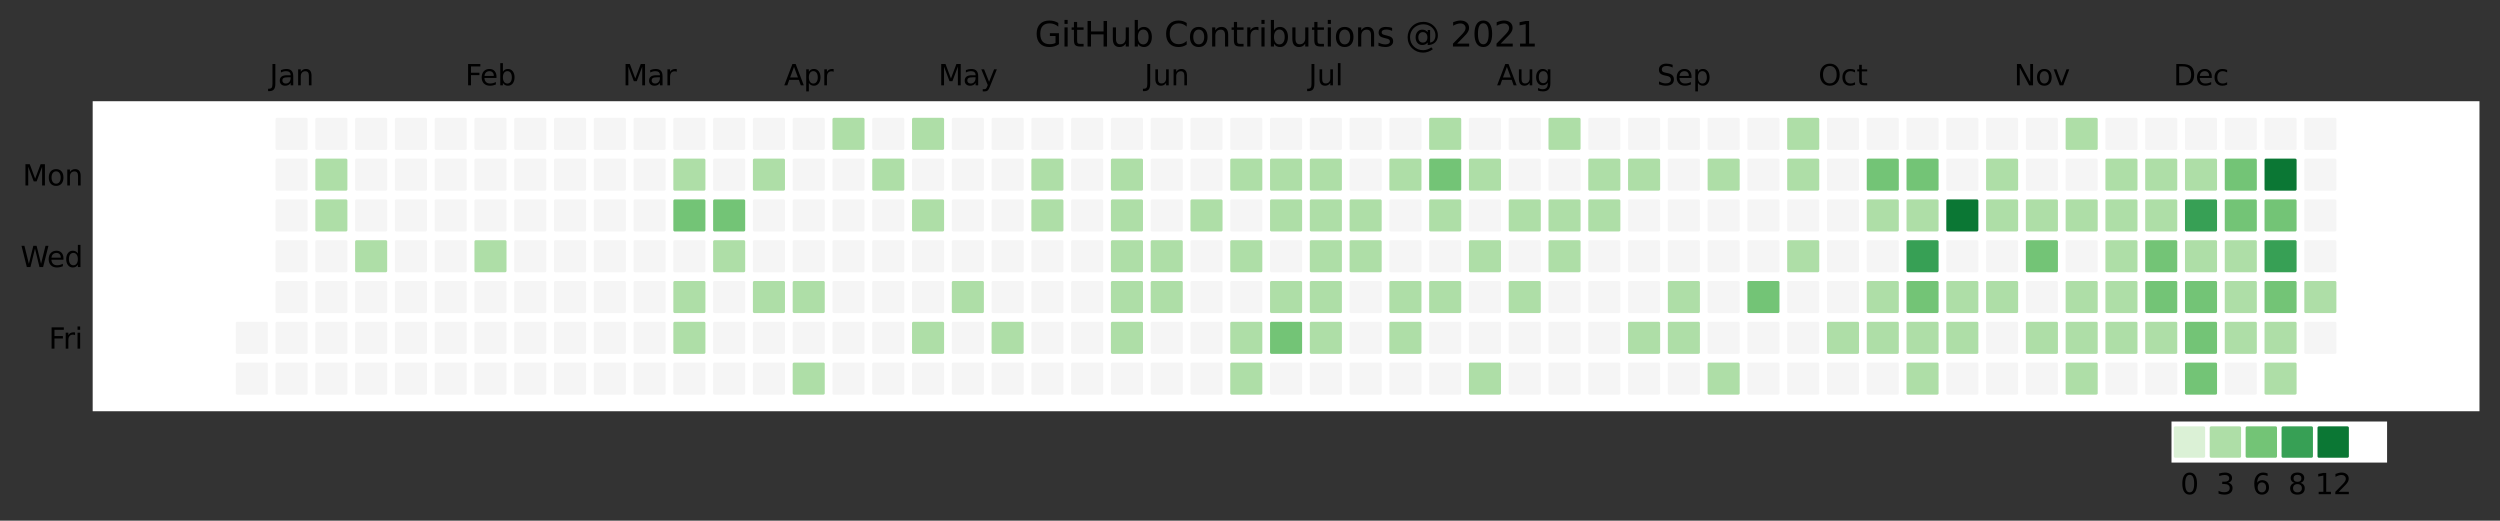 <?xml version="1.0" encoding="utf-8" standalone="no"?>
<!DOCTYPE svg PUBLIC "-//W3C//DTD SVG 1.1//EN"
  "http://www.w3.org/Graphics/SVG/1.1/DTD/svg11.dtd">
<svg xmlns:xlink="http://www.w3.org/1999/xlink" width="876.702pt" height="182.594pt" viewBox="0 0 876.702 182.594" xmlns="http://www.w3.org/2000/svg" version="1.1">
 <rect x="0" y="0" width="876.702" height="182.594" fill="#333333" stroke="none"/>
 <defs>
  <style type="text/css">*{stroke-linejoin: round; stroke-linecap: butt}</style>
 </defs>
 <g id="figure_1">
  <g id="patch_1">
   <path d="M 0 182.594 
L 876.702 182.594 
L 876.702 0 
L 0 0 
L 0 182.594 
z
" style="fill: none"/>
  </g>
  <g id="axes_1">
   <g id="patch_2">
    <path d="M 32.502 144.216 
L 869.502 144.216 
L 869.502 35.496 
L 32.502 35.496 
z
" style="fill: #ffffff"/>
   </g>
   <g id="PathCollection_1">
    <defs>
     <path id="C0_0_61004c2f40" d="M -5.123 5.123 
L 5.123 5.123 
L 5.123 -5.123 
L -5.123 -5.123 
z
"/>
    </defs>
    <g clip-path="url(#p54ac90a52a)">
     <use xlink:href="#C0_0_61004c2f40" x="88.302" y="118.467" style="fill: #f5f5f5; stroke: #f5f5f5"/>
    </g>
    <g clip-path="url(#p54ac90a52a)">
     <use xlink:href="#C0_0_61004c2f40" x="88.302" y="132.772" style="fill: #f5f5f5; stroke: #f5f5f5"/>
    </g>
    <g clip-path="url(#p54ac90a52a)">
     <use xlink:href="#C0_0_61004c2f40" x="102.252" y="46.94" style="fill: #f5f5f5; stroke: #f5f5f5"/>
    </g>
    <g clip-path="url(#p54ac90a52a)">
     <use xlink:href="#C0_0_61004c2f40" x="102.252" y="61.246" style="fill: #f5f5f5; stroke: #f5f5f5"/>
    </g>
    <g clip-path="url(#p54ac90a52a)">
     <use xlink:href="#C0_0_61004c2f40" x="102.252" y="75.551" style="fill: #f5f5f5; stroke: #f5f5f5"/>
    </g>
    <g clip-path="url(#p54ac90a52a)">
     <use xlink:href="#C0_0_61004c2f40" x="102.252" y="89.856" style="fill: #f5f5f5; stroke: #f5f5f5"/>
    </g>
    <g clip-path="url(#p54ac90a52a)">
     <use xlink:href="#C0_0_61004c2f40" x="102.252" y="104.162" style="fill: #f5f5f5; stroke: #f5f5f5"/>
    </g>
    <g clip-path="url(#p54ac90a52a)">
     <use xlink:href="#C0_0_61004c2f40" x="102.252" y="118.467" style="fill: #f5f5f5; stroke: #f5f5f5"/>
    </g>
    <g clip-path="url(#p54ac90a52a)">
     <use xlink:href="#C0_0_61004c2f40" x="102.252" y="132.772" style="fill: #f5f5f5; stroke: #f5f5f5"/>
    </g>
    <g clip-path="url(#p54ac90a52a)">
     <use xlink:href="#C0_0_61004c2f40" x="116.202" y="46.94" style="fill: #f5f5f5; stroke: #f5f5f5"/>
    </g>
    <g clip-path="url(#p54ac90a52a)">
     <use xlink:href="#C0_0_61004c2f40" x="116.202" y="61.246" style="fill: #aedea7; stroke: #aedea7"/>
    </g>
    <g clip-path="url(#p54ac90a52a)">
     <use xlink:href="#C0_0_61004c2f40" x="116.202" y="75.551" style="fill: #aedea7; stroke: #aedea7"/>
    </g>
    <g clip-path="url(#p54ac90a52a)">
     <use xlink:href="#C0_0_61004c2f40" x="116.202" y="89.856" style="fill: #f5f5f5; stroke: #f5f5f5"/>
    </g>
    <g clip-path="url(#p54ac90a52a)">
     <use xlink:href="#C0_0_61004c2f40" x="116.202" y="104.162" style="fill: #f5f5f5; stroke: #f5f5f5"/>
    </g>
    <g clip-path="url(#p54ac90a52a)">
     <use xlink:href="#C0_0_61004c2f40" x="116.202" y="118.467" style="fill: #f5f5f5; stroke: #f5f5f5"/>
    </g>
    <g clip-path="url(#p54ac90a52a)">
     <use xlink:href="#C0_0_61004c2f40" x="116.202" y="132.772" style="fill: #f5f5f5; stroke: #f5f5f5"/>
    </g>
    <g clip-path="url(#p54ac90a52a)">
     <use xlink:href="#C0_0_61004c2f40" x="130.152" y="46.94" style="fill: #f5f5f5; stroke: #f5f5f5"/>
    </g>
    <g clip-path="url(#p54ac90a52a)">
     <use xlink:href="#C0_0_61004c2f40" x="130.152" y="61.246" style="fill: #f5f5f5; stroke: #f5f5f5"/>
    </g>
    <g clip-path="url(#p54ac90a52a)">
     <use xlink:href="#C0_0_61004c2f40" x="130.152" y="75.551" style="fill: #f5f5f5; stroke: #f5f5f5"/>
    </g>
    <g clip-path="url(#p54ac90a52a)">
     <use xlink:href="#C0_0_61004c2f40" x="130.152" y="89.856" style="fill: #aedea7; stroke: #aedea7"/>
    </g>
    <g clip-path="url(#p54ac90a52a)">
     <use xlink:href="#C0_0_61004c2f40" x="130.152" y="104.162" style="fill: #f5f5f5; stroke: #f5f5f5"/>
    </g>
    <g clip-path="url(#p54ac90a52a)">
     <use xlink:href="#C0_0_61004c2f40" x="130.152" y="118.467" style="fill: #f5f5f5; stroke: #f5f5f5"/>
    </g>
    <g clip-path="url(#p54ac90a52a)">
     <use xlink:href="#C0_0_61004c2f40" x="130.152" y="132.772" style="fill: #f5f5f5; stroke: #f5f5f5"/>
    </g>
    <g clip-path="url(#p54ac90a52a)">
     <use xlink:href="#C0_0_61004c2f40" x="144.102" y="46.94" style="fill: #f5f5f5; stroke: #f5f5f5"/>
    </g>
    <g clip-path="url(#p54ac90a52a)">
     <use xlink:href="#C0_0_61004c2f40" x="144.102" y="61.246" style="fill: #f5f5f5; stroke: #f5f5f5"/>
    </g>
    <g clip-path="url(#p54ac90a52a)">
     <use xlink:href="#C0_0_61004c2f40" x="144.102" y="75.551" style="fill: #f5f5f5; stroke: #f5f5f5"/>
    </g>
    <g clip-path="url(#p54ac90a52a)">
     <use xlink:href="#C0_0_61004c2f40" x="144.102" y="89.856" style="fill: #f5f5f5; stroke: #f5f5f5"/>
    </g>
    <g clip-path="url(#p54ac90a52a)">
     <use xlink:href="#C0_0_61004c2f40" x="144.102" y="104.162" style="fill: #f5f5f5; stroke: #f5f5f5"/>
    </g>
    <g clip-path="url(#p54ac90a52a)">
     <use xlink:href="#C0_0_61004c2f40" x="144.102" y="118.467" style="fill: #f5f5f5; stroke: #f5f5f5"/>
    </g>
    <g clip-path="url(#p54ac90a52a)">
     <use xlink:href="#C0_0_61004c2f40" x="144.102" y="132.772" style="fill: #f5f5f5; stroke: #f5f5f5"/>
    </g>
    <g clip-path="url(#p54ac90a52a)">
     <use xlink:href="#C0_0_61004c2f40" x="158.052" y="46.94" style="fill: #f5f5f5; stroke: #f5f5f5"/>
    </g>
    <g clip-path="url(#p54ac90a52a)">
     <use xlink:href="#C0_0_61004c2f40" x="158.052" y="61.246" style="fill: #f5f5f5; stroke: #f5f5f5"/>
    </g>
    <g clip-path="url(#p54ac90a52a)">
     <use xlink:href="#C0_0_61004c2f40" x="158.052" y="75.551" style="fill: #f5f5f5; stroke: #f5f5f5"/>
    </g>
    <g clip-path="url(#p54ac90a52a)">
     <use xlink:href="#C0_0_61004c2f40" x="158.052" y="89.856" style="fill: #f5f5f5; stroke: #f5f5f5"/>
    </g>
    <g clip-path="url(#p54ac90a52a)">
     <use xlink:href="#C0_0_61004c2f40" x="158.052" y="104.162" style="fill: #f5f5f5; stroke: #f5f5f5"/>
    </g>
    <g clip-path="url(#p54ac90a52a)">
     <use xlink:href="#C0_0_61004c2f40" x="158.052" y="118.467" style="fill: #f5f5f5; stroke: #f5f5f5"/>
    </g>
    <g clip-path="url(#p54ac90a52a)">
     <use xlink:href="#C0_0_61004c2f40" x="158.052" y="132.772" style="fill: #f5f5f5; stroke: #f5f5f5"/>
    </g>
    <g clip-path="url(#p54ac90a52a)">
     <use xlink:href="#C0_0_61004c2f40" x="172.002" y="46.94" style="fill: #f5f5f5; stroke: #f5f5f5"/>
    </g>
    <g clip-path="url(#p54ac90a52a)">
     <use xlink:href="#C0_0_61004c2f40" x="172.002" y="61.246" style="fill: #f5f5f5; stroke: #f5f5f5"/>
    </g>
    <g clip-path="url(#p54ac90a52a)">
     <use xlink:href="#C0_0_61004c2f40" x="172.002" y="75.551" style="fill: #f5f5f5; stroke: #f5f5f5"/>
    </g>
    <g clip-path="url(#p54ac90a52a)">
     <use xlink:href="#C0_0_61004c2f40" x="172.002" y="89.856" style="fill: #aedea7; stroke: #aedea7"/>
    </g>
    <g clip-path="url(#p54ac90a52a)">
     <use xlink:href="#C0_0_61004c2f40" x="172.002" y="104.162" style="fill: #f5f5f5; stroke: #f5f5f5"/>
    </g>
    <g clip-path="url(#p54ac90a52a)">
     <use xlink:href="#C0_0_61004c2f40" x="172.002" y="118.467" style="fill: #f5f5f5; stroke: #f5f5f5"/>
    </g>
    <g clip-path="url(#p54ac90a52a)">
     <use xlink:href="#C0_0_61004c2f40" x="172.002" y="132.772" style="fill: #f5f5f5; stroke: #f5f5f5"/>
    </g>
    <g clip-path="url(#p54ac90a52a)">
     <use xlink:href="#C0_0_61004c2f40" x="185.952" y="46.94" style="fill: #f5f5f5; stroke: #f5f5f5"/>
    </g>
    <g clip-path="url(#p54ac90a52a)">
     <use xlink:href="#C0_0_61004c2f40" x="185.952" y="61.246" style="fill: #f5f5f5; stroke: #f5f5f5"/>
    </g>
    <g clip-path="url(#p54ac90a52a)">
     <use xlink:href="#C0_0_61004c2f40" x="185.952" y="75.551" style="fill: #f5f5f5; stroke: #f5f5f5"/>
    </g>
    <g clip-path="url(#p54ac90a52a)">
     <use xlink:href="#C0_0_61004c2f40" x="185.952" y="89.856" style="fill: #f5f5f5; stroke: #f5f5f5"/>
    </g>
    <g clip-path="url(#p54ac90a52a)">
     <use xlink:href="#C0_0_61004c2f40" x="185.952" y="104.162" style="fill: #f5f5f5; stroke: #f5f5f5"/>
    </g>
    <g clip-path="url(#p54ac90a52a)">
     <use xlink:href="#C0_0_61004c2f40" x="185.952" y="118.467" style="fill: #f5f5f5; stroke: #f5f5f5"/>
    </g>
    <g clip-path="url(#p54ac90a52a)">
     <use xlink:href="#C0_0_61004c2f40" x="185.952" y="132.772" style="fill: #f5f5f5; stroke: #f5f5f5"/>
    </g>
    <g clip-path="url(#p54ac90a52a)">
     <use xlink:href="#C0_0_61004c2f40" x="199.902" y="46.94" style="fill: #f5f5f5; stroke: #f5f5f5"/>
    </g>
    <g clip-path="url(#p54ac90a52a)">
     <use xlink:href="#C0_0_61004c2f40" x="199.902" y="61.246" style="fill: #f5f5f5; stroke: #f5f5f5"/>
    </g>
    <g clip-path="url(#p54ac90a52a)">
     <use xlink:href="#C0_0_61004c2f40" x="199.902" y="75.551" style="fill: #f5f5f5; stroke: #f5f5f5"/>
    </g>
    <g clip-path="url(#p54ac90a52a)">
     <use xlink:href="#C0_0_61004c2f40" x="199.902" y="89.856" style="fill: #f5f5f5; stroke: #f5f5f5"/>
    </g>
    <g clip-path="url(#p54ac90a52a)">
     <use xlink:href="#C0_0_61004c2f40" x="199.902" y="104.162" style="fill: #f5f5f5; stroke: #f5f5f5"/>
    </g>
    <g clip-path="url(#p54ac90a52a)">
     <use xlink:href="#C0_0_61004c2f40" x="199.902" y="118.467" style="fill: #f5f5f5; stroke: #f5f5f5"/>
    </g>
    <g clip-path="url(#p54ac90a52a)">
     <use xlink:href="#C0_0_61004c2f40" x="199.902" y="132.772" style="fill: #f5f5f5; stroke: #f5f5f5"/>
    </g>
    <g clip-path="url(#p54ac90a52a)">
     <use xlink:href="#C0_0_61004c2f40" x="213.852" y="46.94" style="fill: #f5f5f5; stroke: #f5f5f5"/>
    </g>
    <g clip-path="url(#p54ac90a52a)">
     <use xlink:href="#C0_0_61004c2f40" x="213.852" y="61.246" style="fill: #f5f5f5; stroke: #f5f5f5"/>
    </g>
    <g clip-path="url(#p54ac90a52a)">
     <use xlink:href="#C0_0_61004c2f40" x="213.852" y="75.551" style="fill: #f5f5f5; stroke: #f5f5f5"/>
    </g>
    <g clip-path="url(#p54ac90a52a)">
     <use xlink:href="#C0_0_61004c2f40" x="213.852" y="89.856" style="fill: #f5f5f5; stroke: #f5f5f5"/>
    </g>
    <g clip-path="url(#p54ac90a52a)">
     <use xlink:href="#C0_0_61004c2f40" x="213.852" y="104.162" style="fill: #f5f5f5; stroke: #f5f5f5"/>
    </g>
    <g clip-path="url(#p54ac90a52a)">
     <use xlink:href="#C0_0_61004c2f40" x="213.852" y="118.467" style="fill: #f5f5f5; stroke: #f5f5f5"/>
    </g>
    <g clip-path="url(#p54ac90a52a)">
     <use xlink:href="#C0_0_61004c2f40" x="213.852" y="132.772" style="fill: #f5f5f5; stroke: #f5f5f5"/>
    </g>
    <g clip-path="url(#p54ac90a52a)">
     <use xlink:href="#C0_0_61004c2f40" x="227.802" y="46.94" style="fill: #f5f5f5; stroke: #f5f5f5"/>
    </g>
    <g clip-path="url(#p54ac90a52a)">
     <use xlink:href="#C0_0_61004c2f40" x="227.802" y="61.246" style="fill: #f5f5f5; stroke: #f5f5f5"/>
    </g>
    <g clip-path="url(#p54ac90a52a)">
     <use xlink:href="#C0_0_61004c2f40" x="227.802" y="75.551" style="fill: #f5f5f5; stroke: #f5f5f5"/>
    </g>
    <g clip-path="url(#p54ac90a52a)">
     <use xlink:href="#C0_0_61004c2f40" x="227.802" y="89.856" style="fill: #f5f5f5; stroke: #f5f5f5"/>
    </g>
    <g clip-path="url(#p54ac90a52a)">
     <use xlink:href="#C0_0_61004c2f40" x="227.802" y="104.162" style="fill: #f5f5f5; stroke: #f5f5f5"/>
    </g>
    <g clip-path="url(#p54ac90a52a)">
     <use xlink:href="#C0_0_61004c2f40" x="227.802" y="118.467" style="fill: #f5f5f5; stroke: #f5f5f5"/>
    </g>
    <g clip-path="url(#p54ac90a52a)">
     <use xlink:href="#C0_0_61004c2f40" x="227.802" y="132.772" style="fill: #f5f5f5; stroke: #f5f5f5"/>
    </g>
    <g clip-path="url(#p54ac90a52a)">
     <use xlink:href="#C0_0_61004c2f40" x="241.752" y="46.94" style="fill: #f5f5f5; stroke: #f5f5f5"/>
    </g>
    <g clip-path="url(#p54ac90a52a)">
     <use xlink:href="#C0_0_61004c2f40" x="241.752" y="61.246" style="fill: #aedea7; stroke: #aedea7"/>
    </g>
    <g clip-path="url(#p54ac90a52a)">
     <use xlink:href="#C0_0_61004c2f40" x="241.752" y="75.551" style="fill: #73c476; stroke: #73c476"/>
    </g>
    <g clip-path="url(#p54ac90a52a)">
     <use xlink:href="#C0_0_61004c2f40" x="241.752" y="89.856" style="fill: #f5f5f5; stroke: #f5f5f5"/>
    </g>
    <g clip-path="url(#p54ac90a52a)">
     <use xlink:href="#C0_0_61004c2f40" x="241.752" y="104.162" style="fill: #aedea7; stroke: #aedea7"/>
    </g>
    <g clip-path="url(#p54ac90a52a)">
     <use xlink:href="#C0_0_61004c2f40" x="241.752" y="118.467" style="fill: #aedea7; stroke: #aedea7"/>
    </g>
    <g clip-path="url(#p54ac90a52a)">
     <use xlink:href="#C0_0_61004c2f40" x="241.752" y="132.772" style="fill: #f5f5f5; stroke: #f5f5f5"/>
    </g>
    <g clip-path="url(#p54ac90a52a)">
     <use xlink:href="#C0_0_61004c2f40" x="255.702" y="46.94" style="fill: #f5f5f5; stroke: #f5f5f5"/>
    </g>
    <g clip-path="url(#p54ac90a52a)">
     <use xlink:href="#C0_0_61004c2f40" x="255.702" y="61.246" style="fill: #f5f5f5; stroke: #f5f5f5"/>
    </g>
    <g clip-path="url(#p54ac90a52a)">
     <use xlink:href="#C0_0_61004c2f40" x="255.702" y="75.551" style="fill: #73c476; stroke: #73c476"/>
    </g>
    <g clip-path="url(#p54ac90a52a)">
     <use xlink:href="#C0_0_61004c2f40" x="255.702" y="89.856" style="fill: #aedea7; stroke: #aedea7"/>
    </g>
    <g clip-path="url(#p54ac90a52a)">
     <use xlink:href="#C0_0_61004c2f40" x="255.702" y="104.162" style="fill: #f5f5f5; stroke: #f5f5f5"/>
    </g>
    <g clip-path="url(#p54ac90a52a)">
     <use xlink:href="#C0_0_61004c2f40" x="255.702" y="118.467" style="fill: #f5f5f5; stroke: #f5f5f5"/>
    </g>
    <g clip-path="url(#p54ac90a52a)">
     <use xlink:href="#C0_0_61004c2f40" x="255.702" y="132.772" style="fill: #f5f5f5; stroke: #f5f5f5"/>
    </g>
    <g clip-path="url(#p54ac90a52a)">
     <use xlink:href="#C0_0_61004c2f40" x="269.652" y="46.94" style="fill: #f5f5f5; stroke: #f5f5f5"/>
    </g>
    <g clip-path="url(#p54ac90a52a)">
     <use xlink:href="#C0_0_61004c2f40" x="269.652" y="61.246" style="fill: #aedea7; stroke: #aedea7"/>
    </g>
    <g clip-path="url(#p54ac90a52a)">
     <use xlink:href="#C0_0_61004c2f40" x="269.652" y="75.551" style="fill: #f5f5f5; stroke: #f5f5f5"/>
    </g>
    <g clip-path="url(#p54ac90a52a)">
     <use xlink:href="#C0_0_61004c2f40" x="269.652" y="89.856" style="fill: #f5f5f5; stroke: #f5f5f5"/>
    </g>
    <g clip-path="url(#p54ac90a52a)">
     <use xlink:href="#C0_0_61004c2f40" x="269.652" y="104.162" style="fill: #aedea7; stroke: #aedea7"/>
    </g>
    <g clip-path="url(#p54ac90a52a)">
     <use xlink:href="#C0_0_61004c2f40" x="269.652" y="118.467" style="fill: #f5f5f5; stroke: #f5f5f5"/>
    </g>
    <g clip-path="url(#p54ac90a52a)">
     <use xlink:href="#C0_0_61004c2f40" x="269.652" y="132.772" style="fill: #f5f5f5; stroke: #f5f5f5"/>
    </g>
    <g clip-path="url(#p54ac90a52a)">
     <use xlink:href="#C0_0_61004c2f40" x="283.602" y="46.94" style="fill: #f5f5f5; stroke: #f5f5f5"/>
    </g>
    <g clip-path="url(#p54ac90a52a)">
     <use xlink:href="#C0_0_61004c2f40" x="283.602" y="61.246" style="fill: #f5f5f5; stroke: #f5f5f5"/>
    </g>
    <g clip-path="url(#p54ac90a52a)">
     <use xlink:href="#C0_0_61004c2f40" x="283.602" y="75.551" style="fill: #f5f5f5; stroke: #f5f5f5"/>
    </g>
    <g clip-path="url(#p54ac90a52a)">
     <use xlink:href="#C0_0_61004c2f40" x="283.602" y="89.856" style="fill: #f5f5f5; stroke: #f5f5f5"/>
    </g>
    <g clip-path="url(#p54ac90a52a)">
     <use xlink:href="#C0_0_61004c2f40" x="283.602" y="104.162" style="fill: #aedea7; stroke: #aedea7"/>
    </g>
    <g clip-path="url(#p54ac90a52a)">
     <use xlink:href="#C0_0_61004c2f40" x="283.602" y="118.467" style="fill: #f5f5f5; stroke: #f5f5f5"/>
    </g>
    <g clip-path="url(#p54ac90a52a)">
     <use xlink:href="#C0_0_61004c2f40" x="283.602" y="132.772" style="fill: #aedea7; stroke: #aedea7"/>
    </g>
    <g clip-path="url(#p54ac90a52a)">
     <use xlink:href="#C0_0_61004c2f40" x="297.552" y="46.94" style="fill: #aedea7; stroke: #aedea7"/>
    </g>
    <g clip-path="url(#p54ac90a52a)">
     <use xlink:href="#C0_0_61004c2f40" x="297.552" y="61.246" style="fill: #f5f5f5; stroke: #f5f5f5"/>
    </g>
    <g clip-path="url(#p54ac90a52a)">
     <use xlink:href="#C0_0_61004c2f40" x="297.552" y="75.551" style="fill: #f5f5f5; stroke: #f5f5f5"/>
    </g>
    <g clip-path="url(#p54ac90a52a)">
     <use xlink:href="#C0_0_61004c2f40" x="297.552" y="89.856" style="fill: #f5f5f5; stroke: #f5f5f5"/>
    </g>
    <g clip-path="url(#p54ac90a52a)">
     <use xlink:href="#C0_0_61004c2f40" x="297.552" y="104.162" style="fill: #f5f5f5; stroke: #f5f5f5"/>
    </g>
    <g clip-path="url(#p54ac90a52a)">
     <use xlink:href="#C0_0_61004c2f40" x="297.552" y="118.467" style="fill: #f5f5f5; stroke: #f5f5f5"/>
    </g>
    <g clip-path="url(#p54ac90a52a)">
     <use xlink:href="#C0_0_61004c2f40" x="297.552" y="132.772" style="fill: #f5f5f5; stroke: #f5f5f5"/>
    </g>
    <g clip-path="url(#p54ac90a52a)">
     <use xlink:href="#C0_0_61004c2f40" x="311.502" y="46.94" style="fill: #f5f5f5; stroke: #f5f5f5"/>
    </g>
    <g clip-path="url(#p54ac90a52a)">
     <use xlink:href="#C0_0_61004c2f40" x="311.502" y="61.246" style="fill: #aedea7; stroke: #aedea7"/>
    </g>
    <g clip-path="url(#p54ac90a52a)">
     <use xlink:href="#C0_0_61004c2f40" x="311.502" y="75.551" style="fill: #f5f5f5; stroke: #f5f5f5"/>
    </g>
    <g clip-path="url(#p54ac90a52a)">
     <use xlink:href="#C0_0_61004c2f40" x="311.502" y="89.856" style="fill: #f5f5f5; stroke: #f5f5f5"/>
    </g>
    <g clip-path="url(#p54ac90a52a)">
     <use xlink:href="#C0_0_61004c2f40" x="311.502" y="104.162" style="fill: #f5f5f5; stroke: #f5f5f5"/>
    </g>
    <g clip-path="url(#p54ac90a52a)">
     <use xlink:href="#C0_0_61004c2f40" x="311.502" y="118.467" style="fill: #f5f5f5; stroke: #f5f5f5"/>
    </g>
    <g clip-path="url(#p54ac90a52a)">
     <use xlink:href="#C0_0_61004c2f40" x="311.502" y="132.772" style="fill: #f5f5f5; stroke: #f5f5f5"/>
    </g>
    <g clip-path="url(#p54ac90a52a)">
     <use xlink:href="#C0_0_61004c2f40" x="325.452" y="46.94" style="fill: #aedea7; stroke: #aedea7"/>
    </g>
    <g clip-path="url(#p54ac90a52a)">
     <use xlink:href="#C0_0_61004c2f40" x="325.452" y="61.246" style="fill: #f5f5f5; stroke: #f5f5f5"/>
    </g>
    <g clip-path="url(#p54ac90a52a)">
     <use xlink:href="#C0_0_61004c2f40" x="325.452" y="75.551" style="fill: #aedea7; stroke: #aedea7"/>
    </g>
    <g clip-path="url(#p54ac90a52a)">
     <use xlink:href="#C0_0_61004c2f40" x="325.452" y="89.856" style="fill: #f5f5f5; stroke: #f5f5f5"/>
    </g>
    <g clip-path="url(#p54ac90a52a)">
     <use xlink:href="#C0_0_61004c2f40" x="325.452" y="104.162" style="fill: #f5f5f5; stroke: #f5f5f5"/>
    </g>
    <g clip-path="url(#p54ac90a52a)">
     <use xlink:href="#C0_0_61004c2f40" x="325.452" y="118.467" style="fill: #aedea7; stroke: #aedea7"/>
    </g>
    <g clip-path="url(#p54ac90a52a)">
     <use xlink:href="#C0_0_61004c2f40" x="325.452" y="132.772" style="fill: #f5f5f5; stroke: #f5f5f5"/>
    </g>
    <g clip-path="url(#p54ac90a52a)">
     <use xlink:href="#C0_0_61004c2f40" x="339.402" y="46.94" style="fill: #f5f5f5; stroke: #f5f5f5"/>
    </g>
    <g clip-path="url(#p54ac90a52a)">
     <use xlink:href="#C0_0_61004c2f40" x="339.402" y="61.246" style="fill: #f5f5f5; stroke: #f5f5f5"/>
    </g>
    <g clip-path="url(#p54ac90a52a)">
     <use xlink:href="#C0_0_61004c2f40" x="339.402" y="75.551" style="fill: #f5f5f5; stroke: #f5f5f5"/>
    </g>
    <g clip-path="url(#p54ac90a52a)">
     <use xlink:href="#C0_0_61004c2f40" x="339.402" y="89.856" style="fill: #f5f5f5; stroke: #f5f5f5"/>
    </g>
    <g clip-path="url(#p54ac90a52a)">
     <use xlink:href="#C0_0_61004c2f40" x="339.402" y="104.162" style="fill: #aedea7; stroke: #aedea7"/>
    </g>
    <g clip-path="url(#p54ac90a52a)">
     <use xlink:href="#C0_0_61004c2f40" x="339.402" y="118.467" style="fill: #f5f5f5; stroke: #f5f5f5"/>
    </g>
    <g clip-path="url(#p54ac90a52a)">
     <use xlink:href="#C0_0_61004c2f40" x="339.402" y="132.772" style="fill: #f5f5f5; stroke: #f5f5f5"/>
    </g>
    <g clip-path="url(#p54ac90a52a)">
     <use xlink:href="#C0_0_61004c2f40" x="353.352" y="46.94" style="fill: #f5f5f5; stroke: #f5f5f5"/>
    </g>
    <g clip-path="url(#p54ac90a52a)">
     <use xlink:href="#C0_0_61004c2f40" x="353.352" y="61.246" style="fill: #f5f5f5; stroke: #f5f5f5"/>
    </g>
    <g clip-path="url(#p54ac90a52a)">
     <use xlink:href="#C0_0_61004c2f40" x="353.352" y="75.551" style="fill: #f5f5f5; stroke: #f5f5f5"/>
    </g>
    <g clip-path="url(#p54ac90a52a)">
     <use xlink:href="#C0_0_61004c2f40" x="353.352" y="89.856" style="fill: #f5f5f5; stroke: #f5f5f5"/>
    </g>
    <g clip-path="url(#p54ac90a52a)">
     <use xlink:href="#C0_0_61004c2f40" x="353.352" y="104.162" style="fill: #f5f5f5; stroke: #f5f5f5"/>
    </g>
    <g clip-path="url(#p54ac90a52a)">
     <use xlink:href="#C0_0_61004c2f40" x="353.352" y="118.467" style="fill: #aedea7; stroke: #aedea7"/>
    </g>
    <g clip-path="url(#p54ac90a52a)">
     <use xlink:href="#C0_0_61004c2f40" x="353.352" y="132.772" style="fill: #f5f5f5; stroke: #f5f5f5"/>
    </g>
    <g clip-path="url(#p54ac90a52a)">
     <use xlink:href="#C0_0_61004c2f40" x="367.302" y="46.94" style="fill: #f5f5f5; stroke: #f5f5f5"/>
    </g>
    <g clip-path="url(#p54ac90a52a)">
     <use xlink:href="#C0_0_61004c2f40" x="367.302" y="61.246" style="fill: #aedea7; stroke: #aedea7"/>
    </g>
    <g clip-path="url(#p54ac90a52a)">
     <use xlink:href="#C0_0_61004c2f40" x="367.302" y="75.551" style="fill: #aedea7; stroke: #aedea7"/>
    </g>
    <g clip-path="url(#p54ac90a52a)">
     <use xlink:href="#C0_0_61004c2f40" x="367.302" y="89.856" style="fill: #f5f5f5; stroke: #f5f5f5"/>
    </g>
    <g clip-path="url(#p54ac90a52a)">
     <use xlink:href="#C0_0_61004c2f40" x="367.302" y="104.162" style="fill: #f5f5f5; stroke: #f5f5f5"/>
    </g>
    <g clip-path="url(#p54ac90a52a)">
     <use xlink:href="#C0_0_61004c2f40" x="367.302" y="118.467" style="fill: #f5f5f5; stroke: #f5f5f5"/>
    </g>
    <g clip-path="url(#p54ac90a52a)">
     <use xlink:href="#C0_0_61004c2f40" x="367.302" y="132.772" style="fill: #f5f5f5; stroke: #f5f5f5"/>
    </g>
    <g clip-path="url(#p54ac90a52a)">
     <use xlink:href="#C0_0_61004c2f40" x="381.252" y="46.94" style="fill: #f5f5f5; stroke: #f5f5f5"/>
    </g>
    <g clip-path="url(#p54ac90a52a)">
     <use xlink:href="#C0_0_61004c2f40" x="381.252" y="61.246" style="fill: #f5f5f5; stroke: #f5f5f5"/>
    </g>
    <g clip-path="url(#p54ac90a52a)">
     <use xlink:href="#C0_0_61004c2f40" x="381.252" y="75.551" style="fill: #f5f5f5; stroke: #f5f5f5"/>
    </g>
    <g clip-path="url(#p54ac90a52a)">
     <use xlink:href="#C0_0_61004c2f40" x="381.252" y="89.856" style="fill: #f5f5f5; stroke: #f5f5f5"/>
    </g>
    <g clip-path="url(#p54ac90a52a)">
     <use xlink:href="#C0_0_61004c2f40" x="381.252" y="104.162" style="fill: #f5f5f5; stroke: #f5f5f5"/>
    </g>
    <g clip-path="url(#p54ac90a52a)">
     <use xlink:href="#C0_0_61004c2f40" x="381.252" y="118.467" style="fill: #f5f5f5; stroke: #f5f5f5"/>
    </g>
    <g clip-path="url(#p54ac90a52a)">
     <use xlink:href="#C0_0_61004c2f40" x="381.252" y="132.772" style="fill: #f5f5f5; stroke: #f5f5f5"/>
    </g>
    <g clip-path="url(#p54ac90a52a)">
     <use xlink:href="#C0_0_61004c2f40" x="395.202" y="46.94" style="fill: #f5f5f5; stroke: #f5f5f5"/>
    </g>
    <g clip-path="url(#p54ac90a52a)">
     <use xlink:href="#C0_0_61004c2f40" x="395.202" y="61.246" style="fill: #aedea7; stroke: #aedea7"/>
    </g>
    <g clip-path="url(#p54ac90a52a)">
     <use xlink:href="#C0_0_61004c2f40" x="395.202" y="75.551" style="fill: #aedea7; stroke: #aedea7"/>
    </g>
    <g clip-path="url(#p54ac90a52a)">
     <use xlink:href="#C0_0_61004c2f40" x="395.202" y="89.856" style="fill: #aedea7; stroke: #aedea7"/>
    </g>
    <g clip-path="url(#p54ac90a52a)">
     <use xlink:href="#C0_0_61004c2f40" x="395.202" y="104.162" style="fill: #aedea7; stroke: #aedea7"/>
    </g>
    <g clip-path="url(#p54ac90a52a)">
     <use xlink:href="#C0_0_61004c2f40" x="395.202" y="118.467" style="fill: #aedea7; stroke: #aedea7"/>
    </g>
    <g clip-path="url(#p54ac90a52a)">
     <use xlink:href="#C0_0_61004c2f40" x="395.202" y="132.772" style="fill: #f5f5f5; stroke: #f5f5f5"/>
    </g>
    <g clip-path="url(#p54ac90a52a)">
     <use xlink:href="#C0_0_61004c2f40" x="409.152" y="46.94" style="fill: #f5f5f5; stroke: #f5f5f5"/>
    </g>
    <g clip-path="url(#p54ac90a52a)">
     <use xlink:href="#C0_0_61004c2f40" x="409.152" y="61.246" style="fill: #f5f5f5; stroke: #f5f5f5"/>
    </g>
    <g clip-path="url(#p54ac90a52a)">
     <use xlink:href="#C0_0_61004c2f40" x="409.152" y="75.551" style="fill: #f5f5f5; stroke: #f5f5f5"/>
    </g>
    <g clip-path="url(#p54ac90a52a)">
     <use xlink:href="#C0_0_61004c2f40" x="409.152" y="89.856" style="fill: #aedea7; stroke: #aedea7"/>
    </g>
    <g clip-path="url(#p54ac90a52a)">
     <use xlink:href="#C0_0_61004c2f40" x="409.152" y="104.162" style="fill: #aedea7; stroke: #aedea7"/>
    </g>
    <g clip-path="url(#p54ac90a52a)">
     <use xlink:href="#C0_0_61004c2f40" x="409.152" y="118.467" style="fill: #f5f5f5; stroke: #f5f5f5"/>
    </g>
    <g clip-path="url(#p54ac90a52a)">
     <use xlink:href="#C0_0_61004c2f40" x="409.152" y="132.772" style="fill: #f5f5f5; stroke: #f5f5f5"/>
    </g>
    <g clip-path="url(#p54ac90a52a)">
     <use xlink:href="#C0_0_61004c2f40" x="423.102" y="46.94" style="fill: #f5f5f5; stroke: #f5f5f5"/>
    </g>
    <g clip-path="url(#p54ac90a52a)">
     <use xlink:href="#C0_0_61004c2f40" x="423.102" y="61.246" style="fill: #f5f5f5; stroke: #f5f5f5"/>
    </g>
    <g clip-path="url(#p54ac90a52a)">
     <use xlink:href="#C0_0_61004c2f40" x="423.102" y="75.551" style="fill: #aedea7; stroke: #aedea7"/>
    </g>
    <g clip-path="url(#p54ac90a52a)">
     <use xlink:href="#C0_0_61004c2f40" x="423.102" y="89.856" style="fill: #f5f5f5; stroke: #f5f5f5"/>
    </g>
    <g clip-path="url(#p54ac90a52a)">
     <use xlink:href="#C0_0_61004c2f40" x="423.102" y="104.162" style="fill: #f5f5f5; stroke: #f5f5f5"/>
    </g>
    <g clip-path="url(#p54ac90a52a)">
     <use xlink:href="#C0_0_61004c2f40" x="423.102" y="118.467" style="fill: #f5f5f5; stroke: #f5f5f5"/>
    </g>
    <g clip-path="url(#p54ac90a52a)">
     <use xlink:href="#C0_0_61004c2f40" x="423.102" y="132.772" style="fill: #f5f5f5; stroke: #f5f5f5"/>
    </g>
    <g clip-path="url(#p54ac90a52a)">
     <use xlink:href="#C0_0_61004c2f40" x="437.052" y="46.94" style="fill: #f5f5f5; stroke: #f5f5f5"/>
    </g>
    <g clip-path="url(#p54ac90a52a)">
     <use xlink:href="#C0_0_61004c2f40" x="437.052" y="61.246" style="fill: #aedea7; stroke: #aedea7"/>
    </g>
    <g clip-path="url(#p54ac90a52a)">
     <use xlink:href="#C0_0_61004c2f40" x="437.052" y="75.551" style="fill: #f5f5f5; stroke: #f5f5f5"/>
    </g>
    <g clip-path="url(#p54ac90a52a)">
     <use xlink:href="#C0_0_61004c2f40" x="437.052" y="89.856" style="fill: #aedea7; stroke: #aedea7"/>
    </g>
    <g clip-path="url(#p54ac90a52a)">
     <use xlink:href="#C0_0_61004c2f40" x="437.052" y="104.162" style="fill: #f5f5f5; stroke: #f5f5f5"/>
    </g>
    <g clip-path="url(#p54ac90a52a)">
     <use xlink:href="#C0_0_61004c2f40" x="437.052" y="118.467" style="fill: #aedea7; stroke: #aedea7"/>
    </g>
    <g clip-path="url(#p54ac90a52a)">
     <use xlink:href="#C0_0_61004c2f40" x="437.052" y="132.772" style="fill: #aedea7; stroke: #aedea7"/>
    </g>
    <g clip-path="url(#p54ac90a52a)">
     <use xlink:href="#C0_0_61004c2f40" x="451.002" y="46.94" style="fill: #f5f5f5; stroke: #f5f5f5"/>
    </g>
    <g clip-path="url(#p54ac90a52a)">
     <use xlink:href="#C0_0_61004c2f40" x="451.002" y="61.246" style="fill: #aedea7; stroke: #aedea7"/>
    </g>
    <g clip-path="url(#p54ac90a52a)">
     <use xlink:href="#C0_0_61004c2f40" x="451.002" y="75.551" style="fill: #aedea7; stroke: #aedea7"/>
    </g>
    <g clip-path="url(#p54ac90a52a)">
     <use xlink:href="#C0_0_61004c2f40" x="451.002" y="89.856" style="fill: #f5f5f5; stroke: #f5f5f5"/>
    </g>
    <g clip-path="url(#p54ac90a52a)">
     <use xlink:href="#C0_0_61004c2f40" x="451.002" y="104.162" style="fill: #aedea7; stroke: #aedea7"/>
    </g>
    <g clip-path="url(#p54ac90a52a)">
     <use xlink:href="#C0_0_61004c2f40" x="451.002" y="118.467" style="fill: #73c476; stroke: #73c476"/>
    </g>
    <g clip-path="url(#p54ac90a52a)">
     <use xlink:href="#C0_0_61004c2f40" x="451.002" y="132.772" style="fill: #f5f5f5; stroke: #f5f5f5"/>
    </g>
    <g clip-path="url(#p54ac90a52a)">
     <use xlink:href="#C0_0_61004c2f40" x="464.952" y="46.94" style="fill: #f5f5f5; stroke: #f5f5f5"/>
    </g>
    <g clip-path="url(#p54ac90a52a)">
     <use xlink:href="#C0_0_61004c2f40" x="464.952" y="61.246" style="fill: #aedea7; stroke: #aedea7"/>
    </g>
    <g clip-path="url(#p54ac90a52a)">
     <use xlink:href="#C0_0_61004c2f40" x="464.952" y="75.551" style="fill: #aedea7; stroke: #aedea7"/>
    </g>
    <g clip-path="url(#p54ac90a52a)">
     <use xlink:href="#C0_0_61004c2f40" x="464.952" y="89.856" style="fill: #aedea7; stroke: #aedea7"/>
    </g>
    <g clip-path="url(#p54ac90a52a)">
     <use xlink:href="#C0_0_61004c2f40" x="464.952" y="104.162" style="fill: #aedea7; stroke: #aedea7"/>
    </g>
    <g clip-path="url(#p54ac90a52a)">
     <use xlink:href="#C0_0_61004c2f40" x="464.952" y="118.467" style="fill: #aedea7; stroke: #aedea7"/>
    </g>
    <g clip-path="url(#p54ac90a52a)">
     <use xlink:href="#C0_0_61004c2f40" x="464.952" y="132.772" style="fill: #f5f5f5; stroke: #f5f5f5"/>
    </g>
    <g clip-path="url(#p54ac90a52a)">
     <use xlink:href="#C0_0_61004c2f40" x="478.902" y="46.94" style="fill: #f5f5f5; stroke: #f5f5f5"/>
    </g>
    <g clip-path="url(#p54ac90a52a)">
     <use xlink:href="#C0_0_61004c2f40" x="478.902" y="61.246" style="fill: #f5f5f5; stroke: #f5f5f5"/>
    </g>
    <g clip-path="url(#p54ac90a52a)">
     <use xlink:href="#C0_0_61004c2f40" x="478.902" y="75.551" style="fill: #aedea7; stroke: #aedea7"/>
    </g>
    <g clip-path="url(#p54ac90a52a)">
     <use xlink:href="#C0_0_61004c2f40" x="478.902" y="89.856" style="fill: #aedea7; stroke: #aedea7"/>
    </g>
    <g clip-path="url(#p54ac90a52a)">
     <use xlink:href="#C0_0_61004c2f40" x="478.902" y="104.162" style="fill: #f5f5f5; stroke: #f5f5f5"/>
    </g>
    <g clip-path="url(#p54ac90a52a)">
     <use xlink:href="#C0_0_61004c2f40" x="478.902" y="118.467" style="fill: #f5f5f5; stroke: #f5f5f5"/>
    </g>
    <g clip-path="url(#p54ac90a52a)">
     <use xlink:href="#C0_0_61004c2f40" x="478.902" y="132.772" style="fill: #f5f5f5; stroke: #f5f5f5"/>
    </g>
    <g clip-path="url(#p54ac90a52a)">
     <use xlink:href="#C0_0_61004c2f40" x="492.852" y="46.94" style="fill: #f5f5f5; stroke: #f5f5f5"/>
    </g>
    <g clip-path="url(#p54ac90a52a)">
     <use xlink:href="#C0_0_61004c2f40" x="492.852" y="61.246" style="fill: #aedea7; stroke: #aedea7"/>
    </g>
    <g clip-path="url(#p54ac90a52a)">
     <use xlink:href="#C0_0_61004c2f40" x="492.852" y="75.551" style="fill: #f5f5f5; stroke: #f5f5f5"/>
    </g>
    <g clip-path="url(#p54ac90a52a)">
     <use xlink:href="#C0_0_61004c2f40" x="492.852" y="89.856" style="fill: #f5f5f5; stroke: #f5f5f5"/>
    </g>
    <g clip-path="url(#p54ac90a52a)">
     <use xlink:href="#C0_0_61004c2f40" x="492.852" y="104.162" style="fill: #aedea7; stroke: #aedea7"/>
    </g>
    <g clip-path="url(#p54ac90a52a)">
     <use xlink:href="#C0_0_61004c2f40" x="492.852" y="118.467" style="fill: #aedea7; stroke: #aedea7"/>
    </g>
    <g clip-path="url(#p54ac90a52a)">
     <use xlink:href="#C0_0_61004c2f40" x="492.852" y="132.772" style="fill: #f5f5f5; stroke: #f5f5f5"/>
    </g>
    <g clip-path="url(#p54ac90a52a)">
     <use xlink:href="#C0_0_61004c2f40" x="506.802" y="46.94" style="fill: #aedea7; stroke: #aedea7"/>
    </g>
    <g clip-path="url(#p54ac90a52a)">
     <use xlink:href="#C0_0_61004c2f40" x="506.802" y="61.246" style="fill: #73c476; stroke: #73c476"/>
    </g>
    <g clip-path="url(#p54ac90a52a)">
     <use xlink:href="#C0_0_61004c2f40" x="506.802" y="75.551" style="fill: #aedea7; stroke: #aedea7"/>
    </g>
    <g clip-path="url(#p54ac90a52a)">
     <use xlink:href="#C0_0_61004c2f40" x="506.802" y="89.856" style="fill: #f5f5f5; stroke: #f5f5f5"/>
    </g>
    <g clip-path="url(#p54ac90a52a)">
     <use xlink:href="#C0_0_61004c2f40" x="506.802" y="104.162" style="fill: #aedea7; stroke: #aedea7"/>
    </g>
    <g clip-path="url(#p54ac90a52a)">
     <use xlink:href="#C0_0_61004c2f40" x="506.802" y="118.467" style="fill: #f5f5f5; stroke: #f5f5f5"/>
    </g>
    <g clip-path="url(#p54ac90a52a)">
     <use xlink:href="#C0_0_61004c2f40" x="506.802" y="132.772" style="fill: #f5f5f5; stroke: #f5f5f5"/>
    </g>
    <g clip-path="url(#p54ac90a52a)">
     <use xlink:href="#C0_0_61004c2f40" x="520.752" y="46.94" style="fill: #f5f5f5; stroke: #f5f5f5"/>
    </g>
    <g clip-path="url(#p54ac90a52a)">
     <use xlink:href="#C0_0_61004c2f40" x="520.752" y="61.246" style="fill: #aedea7; stroke: #aedea7"/>
    </g>
    <g clip-path="url(#p54ac90a52a)">
     <use xlink:href="#C0_0_61004c2f40" x="520.752" y="75.551" style="fill: #f5f5f5; stroke: #f5f5f5"/>
    </g>
    <g clip-path="url(#p54ac90a52a)">
     <use xlink:href="#C0_0_61004c2f40" x="520.752" y="89.856" style="fill: #aedea7; stroke: #aedea7"/>
    </g>
    <g clip-path="url(#p54ac90a52a)">
     <use xlink:href="#C0_0_61004c2f40" x="520.752" y="104.162" style="fill: #f5f5f5; stroke: #f5f5f5"/>
    </g>
    <g clip-path="url(#p54ac90a52a)">
     <use xlink:href="#C0_0_61004c2f40" x="520.752" y="118.467" style="fill: #f5f5f5; stroke: #f5f5f5"/>
    </g>
    <g clip-path="url(#p54ac90a52a)">
     <use xlink:href="#C0_0_61004c2f40" x="520.752" y="132.772" style="fill: #aedea7; stroke: #aedea7"/>
    </g>
    <g clip-path="url(#p54ac90a52a)">
     <use xlink:href="#C0_0_61004c2f40" x="534.702" y="46.94" style="fill: #f5f5f5; stroke: #f5f5f5"/>
    </g>
    <g clip-path="url(#p54ac90a52a)">
     <use xlink:href="#C0_0_61004c2f40" x="534.702" y="61.246" style="fill: #f5f5f5; stroke: #f5f5f5"/>
    </g>
    <g clip-path="url(#p54ac90a52a)">
     <use xlink:href="#C0_0_61004c2f40" x="534.702" y="75.551" style="fill: #aedea7; stroke: #aedea7"/>
    </g>
    <g clip-path="url(#p54ac90a52a)">
     <use xlink:href="#C0_0_61004c2f40" x="534.702" y="89.856" style="fill: #f5f5f5; stroke: #f5f5f5"/>
    </g>
    <g clip-path="url(#p54ac90a52a)">
     <use xlink:href="#C0_0_61004c2f40" x="534.702" y="104.162" style="fill: #aedea7; stroke: #aedea7"/>
    </g>
    <g clip-path="url(#p54ac90a52a)">
     <use xlink:href="#C0_0_61004c2f40" x="534.702" y="118.467" style="fill: #f5f5f5; stroke: #f5f5f5"/>
    </g>
    <g clip-path="url(#p54ac90a52a)">
     <use xlink:href="#C0_0_61004c2f40" x="534.702" y="132.772" style="fill: #f5f5f5; stroke: #f5f5f5"/>
    </g>
    <g clip-path="url(#p54ac90a52a)">
     <use xlink:href="#C0_0_61004c2f40" x="548.652" y="46.94" style="fill: #aedea7; stroke: #aedea7"/>
    </g>
    <g clip-path="url(#p54ac90a52a)">
     <use xlink:href="#C0_0_61004c2f40" x="548.652" y="61.246" style="fill: #f5f5f5; stroke: #f5f5f5"/>
    </g>
    <g clip-path="url(#p54ac90a52a)">
     <use xlink:href="#C0_0_61004c2f40" x="548.652" y="75.551" style="fill: #aedea7; stroke: #aedea7"/>
    </g>
    <g clip-path="url(#p54ac90a52a)">
     <use xlink:href="#C0_0_61004c2f40" x="548.652" y="89.856" style="fill: #aedea7; stroke: #aedea7"/>
    </g>
    <g clip-path="url(#p54ac90a52a)">
     <use xlink:href="#C0_0_61004c2f40" x="548.652" y="104.162" style="fill: #f5f5f5; stroke: #f5f5f5"/>
    </g>
    <g clip-path="url(#p54ac90a52a)">
     <use xlink:href="#C0_0_61004c2f40" x="548.652" y="118.467" style="fill: #f5f5f5; stroke: #f5f5f5"/>
    </g>
    <g clip-path="url(#p54ac90a52a)">
     <use xlink:href="#C0_0_61004c2f40" x="548.652" y="132.772" style="fill: #f5f5f5; stroke: #f5f5f5"/>
    </g>
    <g clip-path="url(#p54ac90a52a)">
     <use xlink:href="#C0_0_61004c2f40" x="562.602" y="46.94" style="fill: #f5f5f5; stroke: #f5f5f5"/>
    </g>
    <g clip-path="url(#p54ac90a52a)">
     <use xlink:href="#C0_0_61004c2f40" x="562.602" y="61.246" style="fill: #aedea7; stroke: #aedea7"/>
    </g>
    <g clip-path="url(#p54ac90a52a)">
     <use xlink:href="#C0_0_61004c2f40" x="562.602" y="75.551" style="fill: #aedea7; stroke: #aedea7"/>
    </g>
    <g clip-path="url(#p54ac90a52a)">
     <use xlink:href="#C0_0_61004c2f40" x="562.602" y="89.856" style="fill: #f5f5f5; stroke: #f5f5f5"/>
    </g>
    <g clip-path="url(#p54ac90a52a)">
     <use xlink:href="#C0_0_61004c2f40" x="562.602" y="104.162" style="fill: #f5f5f5; stroke: #f5f5f5"/>
    </g>
    <g clip-path="url(#p54ac90a52a)">
     <use xlink:href="#C0_0_61004c2f40" x="562.602" y="118.467" style="fill: #f5f5f5; stroke: #f5f5f5"/>
    </g>
    <g clip-path="url(#p54ac90a52a)">
     <use xlink:href="#C0_0_61004c2f40" x="562.602" y="132.772" style="fill: #f5f5f5; stroke: #f5f5f5"/>
    </g>
    <g clip-path="url(#p54ac90a52a)">
     <use xlink:href="#C0_0_61004c2f40" x="576.552" y="46.94" style="fill: #f5f5f5; stroke: #f5f5f5"/>
    </g>
    <g clip-path="url(#p54ac90a52a)">
     <use xlink:href="#C0_0_61004c2f40" x="576.552" y="61.246" style="fill: #aedea7; stroke: #aedea7"/>
    </g>
    <g clip-path="url(#p54ac90a52a)">
     <use xlink:href="#C0_0_61004c2f40" x="576.552" y="75.551" style="fill: #f5f5f5; stroke: #f5f5f5"/>
    </g>
    <g clip-path="url(#p54ac90a52a)">
     <use xlink:href="#C0_0_61004c2f40" x="576.552" y="89.856" style="fill: #f5f5f5; stroke: #f5f5f5"/>
    </g>
    <g clip-path="url(#p54ac90a52a)">
     <use xlink:href="#C0_0_61004c2f40" x="576.552" y="104.162" style="fill: #f5f5f5; stroke: #f5f5f5"/>
    </g>
    <g clip-path="url(#p54ac90a52a)">
     <use xlink:href="#C0_0_61004c2f40" x="576.552" y="118.467" style="fill: #aedea7; stroke: #aedea7"/>
    </g>
    <g clip-path="url(#p54ac90a52a)">
     <use xlink:href="#C0_0_61004c2f40" x="576.552" y="132.772" style="fill: #f5f5f5; stroke: #f5f5f5"/>
    </g>
    <g clip-path="url(#p54ac90a52a)">
     <use xlink:href="#C0_0_61004c2f40" x="590.502" y="46.94" style="fill: #f5f5f5; stroke: #f5f5f5"/>
    </g>
    <g clip-path="url(#p54ac90a52a)">
     <use xlink:href="#C0_0_61004c2f40" x="590.502" y="61.246" style="fill: #f5f5f5; stroke: #f5f5f5"/>
    </g>
    <g clip-path="url(#p54ac90a52a)">
     <use xlink:href="#C0_0_61004c2f40" x="590.502" y="75.551" style="fill: #f5f5f5; stroke: #f5f5f5"/>
    </g>
    <g clip-path="url(#p54ac90a52a)">
     <use xlink:href="#C0_0_61004c2f40" x="590.502" y="89.856" style="fill: #f5f5f5; stroke: #f5f5f5"/>
    </g>
    <g clip-path="url(#p54ac90a52a)">
     <use xlink:href="#C0_0_61004c2f40" x="590.502" y="104.162" style="fill: #aedea7; stroke: #aedea7"/>
    </g>
    <g clip-path="url(#p54ac90a52a)">
     <use xlink:href="#C0_0_61004c2f40" x="590.502" y="118.467" style="fill: #aedea7; stroke: #aedea7"/>
    </g>
    <g clip-path="url(#p54ac90a52a)">
     <use xlink:href="#C0_0_61004c2f40" x="590.502" y="132.772" style="fill: #f5f5f5; stroke: #f5f5f5"/>
    </g>
    <g clip-path="url(#p54ac90a52a)">
     <use xlink:href="#C0_0_61004c2f40" x="604.452" y="46.94" style="fill: #f5f5f5; stroke: #f5f5f5"/>
    </g>
    <g clip-path="url(#p54ac90a52a)">
     <use xlink:href="#C0_0_61004c2f40" x="604.452" y="61.246" style="fill: #aedea7; stroke: #aedea7"/>
    </g>
    <g clip-path="url(#p54ac90a52a)">
     <use xlink:href="#C0_0_61004c2f40" x="604.452" y="75.551" style="fill: #f5f5f5; stroke: #f5f5f5"/>
    </g>
    <g clip-path="url(#p54ac90a52a)">
     <use xlink:href="#C0_0_61004c2f40" x="604.452" y="89.856" style="fill: #f5f5f5; stroke: #f5f5f5"/>
    </g>
    <g clip-path="url(#p54ac90a52a)">
     <use xlink:href="#C0_0_61004c2f40" x="604.452" y="104.162" style="fill: #f5f5f5; stroke: #f5f5f5"/>
    </g>
    <g clip-path="url(#p54ac90a52a)">
     <use xlink:href="#C0_0_61004c2f40" x="604.452" y="118.467" style="fill: #f5f5f5; stroke: #f5f5f5"/>
    </g>
    <g clip-path="url(#p54ac90a52a)">
     <use xlink:href="#C0_0_61004c2f40" x="604.452" y="132.772" style="fill: #aedea7; stroke: #aedea7"/>
    </g>
    <g clip-path="url(#p54ac90a52a)">
     <use xlink:href="#C0_0_61004c2f40" x="618.402" y="46.94" style="fill: #f5f5f5; stroke: #f5f5f5"/>
    </g>
    <g clip-path="url(#p54ac90a52a)">
     <use xlink:href="#C0_0_61004c2f40" x="618.402" y="61.246" style="fill: #f5f5f5; stroke: #f5f5f5"/>
    </g>
    <g clip-path="url(#p54ac90a52a)">
     <use xlink:href="#C0_0_61004c2f40" x="618.402" y="75.551" style="fill: #f5f5f5; stroke: #f5f5f5"/>
    </g>
    <g clip-path="url(#p54ac90a52a)">
     <use xlink:href="#C0_0_61004c2f40" x="618.402" y="89.856" style="fill: #f5f5f5; stroke: #f5f5f5"/>
    </g>
    <g clip-path="url(#p54ac90a52a)">
     <use xlink:href="#C0_0_61004c2f40" x="618.402" y="104.162" style="fill: #73c476; stroke: #73c476"/>
    </g>
    <g clip-path="url(#p54ac90a52a)">
     <use xlink:href="#C0_0_61004c2f40" x="618.402" y="118.467" style="fill: #f5f5f5; stroke: #f5f5f5"/>
    </g>
    <g clip-path="url(#p54ac90a52a)">
     <use xlink:href="#C0_0_61004c2f40" x="618.402" y="132.772" style="fill: #f5f5f5; stroke: #f5f5f5"/>
    </g>
    <g clip-path="url(#p54ac90a52a)">
     <use xlink:href="#C0_0_61004c2f40" x="632.352" y="46.94" style="fill: #aedea7; stroke: #aedea7"/>
    </g>
    <g clip-path="url(#p54ac90a52a)">
     <use xlink:href="#C0_0_61004c2f40" x="632.352" y="61.246" style="fill: #aedea7; stroke: #aedea7"/>
    </g>
    <g clip-path="url(#p54ac90a52a)">
     <use xlink:href="#C0_0_61004c2f40" x="632.352" y="75.551" style="fill: #f5f5f5; stroke: #f5f5f5"/>
    </g>
    <g clip-path="url(#p54ac90a52a)">
     <use xlink:href="#C0_0_61004c2f40" x="632.352" y="89.856" style="fill: #aedea7; stroke: #aedea7"/>
    </g>
    <g clip-path="url(#p54ac90a52a)">
     <use xlink:href="#C0_0_61004c2f40" x="632.352" y="104.162" style="fill: #f5f5f5; stroke: #f5f5f5"/>
    </g>
    <g clip-path="url(#p54ac90a52a)">
     <use xlink:href="#C0_0_61004c2f40" x="632.352" y="118.467" style="fill: #f5f5f5; stroke: #f5f5f5"/>
    </g>
    <g clip-path="url(#p54ac90a52a)">
     <use xlink:href="#C0_0_61004c2f40" x="632.352" y="132.772" style="fill: #f5f5f5; stroke: #f5f5f5"/>
    </g>
    <g clip-path="url(#p54ac90a52a)">
     <use xlink:href="#C0_0_61004c2f40" x="646.302" y="46.94" style="fill: #f5f5f5; stroke: #f5f5f5"/>
    </g>
    <g clip-path="url(#p54ac90a52a)">
     <use xlink:href="#C0_0_61004c2f40" x="646.302" y="61.246" style="fill: #f5f5f5; stroke: #f5f5f5"/>
    </g>
    <g clip-path="url(#p54ac90a52a)">
     <use xlink:href="#C0_0_61004c2f40" x="646.302" y="75.551" style="fill: #f5f5f5; stroke: #f5f5f5"/>
    </g>
    <g clip-path="url(#p54ac90a52a)">
     <use xlink:href="#C0_0_61004c2f40" x="646.302" y="89.856" style="fill: #f5f5f5; stroke: #f5f5f5"/>
    </g>
    <g clip-path="url(#p54ac90a52a)">
     <use xlink:href="#C0_0_61004c2f40" x="646.302" y="104.162" style="fill: #f5f5f5; stroke: #f5f5f5"/>
    </g>
    <g clip-path="url(#p54ac90a52a)">
     <use xlink:href="#C0_0_61004c2f40" x="646.302" y="118.467" style="fill: #aedea7; stroke: #aedea7"/>
    </g>
    <g clip-path="url(#p54ac90a52a)">
     <use xlink:href="#C0_0_61004c2f40" x="646.302" y="132.772" style="fill: #f5f5f5; stroke: #f5f5f5"/>
    </g>
    <g clip-path="url(#p54ac90a52a)">
     <use xlink:href="#C0_0_61004c2f40" x="660.252" y="46.94" style="fill: #f5f5f5; stroke: #f5f5f5"/>
    </g>
    <g clip-path="url(#p54ac90a52a)">
     <use xlink:href="#C0_0_61004c2f40" x="660.252" y="61.246" style="fill: #73c476; stroke: #73c476"/>
    </g>
    <g clip-path="url(#p54ac90a52a)">
     <use xlink:href="#C0_0_61004c2f40" x="660.252" y="75.551" style="fill: #aedea7; stroke: #aedea7"/>
    </g>
    <g clip-path="url(#p54ac90a52a)">
     <use xlink:href="#C0_0_61004c2f40" x="660.252" y="89.856" style="fill: #f5f5f5; stroke: #f5f5f5"/>
    </g>
    <g clip-path="url(#p54ac90a52a)">
     <use xlink:href="#C0_0_61004c2f40" x="660.252" y="104.162" style="fill: #aedea7; stroke: #aedea7"/>
    </g>
    <g clip-path="url(#p54ac90a52a)">
     <use xlink:href="#C0_0_61004c2f40" x="660.252" y="118.467" style="fill: #aedea7; stroke: #aedea7"/>
    </g>
    <g clip-path="url(#p54ac90a52a)">
     <use xlink:href="#C0_0_61004c2f40" x="660.252" y="132.772" style="fill: #f5f5f5; stroke: #f5f5f5"/>
    </g>
    <g clip-path="url(#p54ac90a52a)">
     <use xlink:href="#C0_0_61004c2f40" x="674.202" y="46.94" style="fill: #f5f5f5; stroke: #f5f5f5"/>
    </g>
    <g clip-path="url(#p54ac90a52a)">
     <use xlink:href="#C0_0_61004c2f40" x="674.202" y="61.246" style="fill: #73c476; stroke: #73c476"/>
    </g>
    <g clip-path="url(#p54ac90a52a)">
     <use xlink:href="#C0_0_61004c2f40" x="674.202" y="75.551" style="fill: #aedea7; stroke: #aedea7"/>
    </g>
    <g clip-path="url(#p54ac90a52a)">
     <use xlink:href="#C0_0_61004c2f40" x="674.202" y="89.856" style="fill: #37a055; stroke: #37a055"/>
    </g>
    <g clip-path="url(#p54ac90a52a)">
     <use xlink:href="#C0_0_61004c2f40" x="674.202" y="104.162" style="fill: #73c476; stroke: #73c476"/>
    </g>
    <g clip-path="url(#p54ac90a52a)">
     <use xlink:href="#C0_0_61004c2f40" x="674.202" y="118.467" style="fill: #aedea7; stroke: #aedea7"/>
    </g>
    <g clip-path="url(#p54ac90a52a)">
     <use xlink:href="#C0_0_61004c2f40" x="674.202" y="132.772" style="fill: #aedea7; stroke: #aedea7"/>
    </g>
    <g clip-path="url(#p54ac90a52a)">
     <use xlink:href="#C0_0_61004c2f40" x="688.152" y="46.94" style="fill: #f5f5f5; stroke: #f5f5f5"/>
    </g>
    <g clip-path="url(#p54ac90a52a)">
     <use xlink:href="#C0_0_61004c2f40" x="688.152" y="61.246" style="fill: #f5f5f5; stroke: #f5f5f5"/>
    </g>
    <g clip-path="url(#p54ac90a52a)">
     <use xlink:href="#C0_0_61004c2f40" x="688.152" y="75.551" style="fill: #0b7734; stroke: #0b7734"/>
    </g>
    <g clip-path="url(#p54ac90a52a)">
     <use xlink:href="#C0_0_61004c2f40" x="688.152" y="89.856" style="fill: #f5f5f5; stroke: #f5f5f5"/>
    </g>
    <g clip-path="url(#p54ac90a52a)">
     <use xlink:href="#C0_0_61004c2f40" x="688.152" y="104.162" style="fill: #aedea7; stroke: #aedea7"/>
    </g>
    <g clip-path="url(#p54ac90a52a)">
     <use xlink:href="#C0_0_61004c2f40" x="688.152" y="118.467" style="fill: #aedea7; stroke: #aedea7"/>
    </g>
    <g clip-path="url(#p54ac90a52a)">
     <use xlink:href="#C0_0_61004c2f40" x="688.152" y="132.772" style="fill: #f5f5f5; stroke: #f5f5f5"/>
    </g>
    <g clip-path="url(#p54ac90a52a)">
     <use xlink:href="#C0_0_61004c2f40" x="702.102" y="46.94" style="fill: #f5f5f5; stroke: #f5f5f5"/>
    </g>
    <g clip-path="url(#p54ac90a52a)">
     <use xlink:href="#C0_0_61004c2f40" x="702.102" y="61.246" style="fill: #aedea7; stroke: #aedea7"/>
    </g>
    <g clip-path="url(#p54ac90a52a)">
     <use xlink:href="#C0_0_61004c2f40" x="702.102" y="75.551" style="fill: #aedea7; stroke: #aedea7"/>
    </g>
    <g clip-path="url(#p54ac90a52a)">
     <use xlink:href="#C0_0_61004c2f40" x="702.102" y="89.856" style="fill: #f5f5f5; stroke: #f5f5f5"/>
    </g>
    <g clip-path="url(#p54ac90a52a)">
     <use xlink:href="#C0_0_61004c2f40" x="702.102" y="104.162" style="fill: #aedea7; stroke: #aedea7"/>
    </g>
    <g clip-path="url(#p54ac90a52a)">
     <use xlink:href="#C0_0_61004c2f40" x="702.102" y="118.467" style="fill: #f5f5f5; stroke: #f5f5f5"/>
    </g>
    <g clip-path="url(#p54ac90a52a)">
     <use xlink:href="#C0_0_61004c2f40" x="702.102" y="132.772" style="fill: #f5f5f5; stroke: #f5f5f5"/>
    </g>
    <g clip-path="url(#p54ac90a52a)">
     <use xlink:href="#C0_0_61004c2f40" x="716.052" y="46.94" style="fill: #f5f5f5; stroke: #f5f5f5"/>
    </g>
    <g clip-path="url(#p54ac90a52a)">
     <use xlink:href="#C0_0_61004c2f40" x="716.052" y="61.246" style="fill: #f5f5f5; stroke: #f5f5f5"/>
    </g>
    <g clip-path="url(#p54ac90a52a)">
     <use xlink:href="#C0_0_61004c2f40" x="716.052" y="75.551" style="fill: #aedea7; stroke: #aedea7"/>
    </g>
    <g clip-path="url(#p54ac90a52a)">
     <use xlink:href="#C0_0_61004c2f40" x="716.052" y="89.856" style="fill: #73c476; stroke: #73c476"/>
    </g>
    <g clip-path="url(#p54ac90a52a)">
     <use xlink:href="#C0_0_61004c2f40" x="716.052" y="104.162" style="fill: #f5f5f5; stroke: #f5f5f5"/>
    </g>
    <g clip-path="url(#p54ac90a52a)">
     <use xlink:href="#C0_0_61004c2f40" x="716.052" y="118.467" style="fill: #aedea7; stroke: #aedea7"/>
    </g>
    <g clip-path="url(#p54ac90a52a)">
     <use xlink:href="#C0_0_61004c2f40" x="716.052" y="132.772" style="fill: #f5f5f5; stroke: #f5f5f5"/>
    </g>
    <g clip-path="url(#p54ac90a52a)">
     <use xlink:href="#C0_0_61004c2f40" x="730.002" y="46.94" style="fill: #aedea7; stroke: #aedea7"/>
    </g>
    <g clip-path="url(#p54ac90a52a)">
     <use xlink:href="#C0_0_61004c2f40" x="730.002" y="61.246" style="fill: #f5f5f5; stroke: #f5f5f5"/>
    </g>
    <g clip-path="url(#p54ac90a52a)">
     <use xlink:href="#C0_0_61004c2f40" x="730.002" y="75.551" style="fill: #aedea7; stroke: #aedea7"/>
    </g>
    <g clip-path="url(#p54ac90a52a)">
     <use xlink:href="#C0_0_61004c2f40" x="730.002" y="89.856" style="fill: #f5f5f5; stroke: #f5f5f5"/>
    </g>
    <g clip-path="url(#p54ac90a52a)">
     <use xlink:href="#C0_0_61004c2f40" x="730.002" y="104.162" style="fill: #aedea7; stroke: #aedea7"/>
    </g>
    <g clip-path="url(#p54ac90a52a)">
     <use xlink:href="#C0_0_61004c2f40" x="730.002" y="118.467" style="fill: #aedea7; stroke: #aedea7"/>
    </g>
    <g clip-path="url(#p54ac90a52a)">
     <use xlink:href="#C0_0_61004c2f40" x="730.002" y="132.772" style="fill: #aedea7; stroke: #aedea7"/>
    </g>
    <g clip-path="url(#p54ac90a52a)">
     <use xlink:href="#C0_0_61004c2f40" x="743.952" y="46.94" style="fill: #f5f5f5; stroke: #f5f5f5"/>
    </g>
    <g clip-path="url(#p54ac90a52a)">
     <use xlink:href="#C0_0_61004c2f40" x="743.952" y="61.246" style="fill: #aedea7; stroke: #aedea7"/>
    </g>
    <g clip-path="url(#p54ac90a52a)">
     <use xlink:href="#C0_0_61004c2f40" x="743.952" y="75.551" style="fill: #aedea7; stroke: #aedea7"/>
    </g>
    <g clip-path="url(#p54ac90a52a)">
     <use xlink:href="#C0_0_61004c2f40" x="743.952" y="89.856" style="fill: #aedea7; stroke: #aedea7"/>
    </g>
    <g clip-path="url(#p54ac90a52a)">
     <use xlink:href="#C0_0_61004c2f40" x="743.952" y="104.162" style="fill: #aedea7; stroke: #aedea7"/>
    </g>
    <g clip-path="url(#p54ac90a52a)">
     <use xlink:href="#C0_0_61004c2f40" x="743.952" y="118.467" style="fill: #aedea7; stroke: #aedea7"/>
    </g>
    <g clip-path="url(#p54ac90a52a)">
     <use xlink:href="#C0_0_61004c2f40" x="743.952" y="132.772" style="fill: #f5f5f5; stroke: #f5f5f5"/>
    </g>
    <g clip-path="url(#p54ac90a52a)">
     <use xlink:href="#C0_0_61004c2f40" x="757.902" y="46.94" style="fill: #f5f5f5; stroke: #f5f5f5"/>
    </g>
    <g clip-path="url(#p54ac90a52a)">
     <use xlink:href="#C0_0_61004c2f40" x="757.902" y="61.246" style="fill: #aedea7; stroke: #aedea7"/>
    </g>
    <g clip-path="url(#p54ac90a52a)">
     <use xlink:href="#C0_0_61004c2f40" x="757.902" y="75.551" style="fill: #aedea7; stroke: #aedea7"/>
    </g>
    <g clip-path="url(#p54ac90a52a)">
     <use xlink:href="#C0_0_61004c2f40" x="757.902" y="89.856" style="fill: #73c476; stroke: #73c476"/>
    </g>
    <g clip-path="url(#p54ac90a52a)">
     <use xlink:href="#C0_0_61004c2f40" x="757.902" y="104.162" style="fill: #73c476; stroke: #73c476"/>
    </g>
    <g clip-path="url(#p54ac90a52a)">
     <use xlink:href="#C0_0_61004c2f40" x="757.902" y="118.467" style="fill: #aedea7; stroke: #aedea7"/>
    </g>
    <g clip-path="url(#p54ac90a52a)">
     <use xlink:href="#C0_0_61004c2f40" x="757.902" y="132.772" style="fill: #f5f5f5; stroke: #f5f5f5"/>
    </g>
    <g clip-path="url(#p54ac90a52a)">
     <use xlink:href="#C0_0_61004c2f40" x="771.852" y="46.94" style="fill: #f5f5f5; stroke: #f5f5f5"/>
    </g>
    <g clip-path="url(#p54ac90a52a)">
     <use xlink:href="#C0_0_61004c2f40" x="771.852" y="61.246" style="fill: #aedea7; stroke: #aedea7"/>
    </g>
    <g clip-path="url(#p54ac90a52a)">
     <use xlink:href="#C0_0_61004c2f40" x="771.852" y="75.551" style="fill: #37a055; stroke: #37a055"/>
    </g>
    <g clip-path="url(#p54ac90a52a)">
     <use xlink:href="#C0_0_61004c2f40" x="771.852" y="89.856" style="fill: #aedea7; stroke: #aedea7"/>
    </g>
    <g clip-path="url(#p54ac90a52a)">
     <use xlink:href="#C0_0_61004c2f40" x="771.852" y="104.162" style="fill: #73c476; stroke: #73c476"/>
    </g>
    <g clip-path="url(#p54ac90a52a)">
     <use xlink:href="#C0_0_61004c2f40" x="771.852" y="118.467" style="fill: #73c476; stroke: #73c476"/>
    </g>
    <g clip-path="url(#p54ac90a52a)">
     <use xlink:href="#C0_0_61004c2f40" x="771.852" y="132.772" style="fill: #73c476; stroke: #73c476"/>
    </g>
    <g clip-path="url(#p54ac90a52a)">
     <use xlink:href="#C0_0_61004c2f40" x="785.802" y="46.94" style="fill: #f5f5f5; stroke: #f5f5f5"/>
    </g>
    <g clip-path="url(#p54ac90a52a)">
     <use xlink:href="#C0_0_61004c2f40" x="785.802" y="61.246" style="fill: #73c476; stroke: #73c476"/>
    </g>
    <g clip-path="url(#p54ac90a52a)">
     <use xlink:href="#C0_0_61004c2f40" x="785.802" y="75.551" style="fill: #73c476; stroke: #73c476"/>
    </g>
    <g clip-path="url(#p54ac90a52a)">
     <use xlink:href="#C0_0_61004c2f40" x="785.802" y="89.856" style="fill: #aedea7; stroke: #aedea7"/>
    </g>
    <g clip-path="url(#p54ac90a52a)">
     <use xlink:href="#C0_0_61004c2f40" x="785.802" y="104.162" style="fill: #aedea7; stroke: #aedea7"/>
    </g>
    <g clip-path="url(#p54ac90a52a)">
     <use xlink:href="#C0_0_61004c2f40" x="785.802" y="118.467" style="fill: #aedea7; stroke: #aedea7"/>
    </g>
    <g clip-path="url(#p54ac90a52a)">
     <use xlink:href="#C0_0_61004c2f40" x="785.802" y="132.772" style="fill: #f5f5f5; stroke: #f5f5f5"/>
    </g>
    <g clip-path="url(#p54ac90a52a)">
     <use xlink:href="#C0_0_61004c2f40" x="799.752" y="46.94" style="fill: #f5f5f5; stroke: #f5f5f5"/>
    </g>
    <g clip-path="url(#p54ac90a52a)">
     <use xlink:href="#C0_0_61004c2f40" x="799.752" y="61.246" style="fill: #0b7734; stroke: #0b7734"/>
    </g>
    <g clip-path="url(#p54ac90a52a)">
     <use xlink:href="#C0_0_61004c2f40" x="799.752" y="75.551" style="fill: #73c476; stroke: #73c476"/>
    </g>
    <g clip-path="url(#p54ac90a52a)">
     <use xlink:href="#C0_0_61004c2f40" x="799.752" y="89.856" style="fill: #37a055; stroke: #37a055"/>
    </g>
    <g clip-path="url(#p54ac90a52a)">
     <use xlink:href="#C0_0_61004c2f40" x="799.752" y="104.162" style="fill: #73c476; stroke: #73c476"/>
    </g>
    <g clip-path="url(#p54ac90a52a)">
     <use xlink:href="#C0_0_61004c2f40" x="799.752" y="118.467" style="fill: #aedea7; stroke: #aedea7"/>
    </g>
    <g clip-path="url(#p54ac90a52a)">
     <use xlink:href="#C0_0_61004c2f40" x="799.752" y="132.772" style="fill: #aedea7; stroke: #aedea7"/>
    </g>
    <g clip-path="url(#p54ac90a52a)">
     <use xlink:href="#C0_0_61004c2f40" x="813.702" y="46.94" style="fill: #f5f5f5; stroke: #f5f5f5"/>
    </g>
    <g clip-path="url(#p54ac90a52a)">
     <use xlink:href="#C0_0_61004c2f40" x="813.702" y="61.246" style="fill: #f5f5f5; stroke: #f5f5f5"/>
    </g>
    <g clip-path="url(#p54ac90a52a)">
     <use xlink:href="#C0_0_61004c2f40" x="813.702" y="75.551" style="fill: #f5f5f5; stroke: #f5f5f5"/>
    </g>
    <g clip-path="url(#p54ac90a52a)">
     <use xlink:href="#C0_0_61004c2f40" x="813.702" y="89.856" style="fill: #f5f5f5; stroke: #f5f5f5"/>
    </g>
    <g clip-path="url(#p54ac90a52a)">
     <use xlink:href="#C0_0_61004c2f40" x="813.702" y="104.162" style="fill: #aedea7; stroke: #aedea7"/>
    </g>
    <g clip-path="url(#p54ac90a52a)">
     <use xlink:href="#C0_0_61004c2f40" x="813.702" y="118.467" style="fill: #f5f5f5; stroke: #f5f5f5"/>
    </g>
   </g>
   <g id="matplotlib.axis_1">
    <g id="xtick_1">
     <g id="line2d_1"/>
     <g id="text_1">
      <!-- Jan -->
      <g transform="translate(94.544 29.917)scale(0.1 -0.1)">
       <defs>
        <path id="DejaVuSans-4a" d="M 628 4666 
L 1259 4666 
L 1259 325 
Q 1259 -519 939 -900 
Q 619 -1281 -91 -1281 
L -331 -1281 
L -331 -750 
L -134 -750 
Q 284 -750 456 -515 
Q 628 -281 628 325 
L 628 4666 
z
" transform="scale(0.016)"/>
        <path id="DejaVuSans-61" d="M 2194 1759 
Q 1497 1759 1228 1600 
Q 959 1441 959 1056 
Q 959 750 1161 570 
Q 1363 391 1709 391 
Q 2188 391 2477 730 
Q 2766 1069 2766 1631 
L 2766 1759 
L 2194 1759 
z
M 3341 1997 
L 3341 0 
L 2766 0 
L 2766 531 
Q 2569 213 2275 61 
Q 1981 -91 1556 -91 
Q 1019 -91 701 211 
Q 384 513 384 1019 
Q 384 1609 779 1909 
Q 1175 2209 1959 2209 
L 2766 2209 
L 2766 2266 
Q 2766 2663 2505 2880 
Q 2244 3097 1772 3097 
Q 1472 3097 1187 3025 
Q 903 2953 641 2809 
L 641 3341 
Q 956 3463 1253 3523 
Q 1550 3584 1831 3584 
Q 2591 3584 2966 3190 
Q 3341 2797 3341 1997 
z
" transform="scale(0.016)"/>
        <path id="DejaVuSans-6e" d="M 3513 2113 
L 3513 0 
L 2938 0 
L 2938 2094 
Q 2938 2591 2744 2837 
Q 2550 3084 2163 3084 
Q 1697 3084 1428 2787 
Q 1159 2491 1159 1978 
L 1159 0 
L 581 0 
L 581 3500 
L 1159 3500 
L 1159 2956 
Q 1366 3272 1645 3428 
Q 1925 3584 2291 3584 
Q 2894 3584 3203 3211 
Q 3513 2838 3513 2113 
z
" transform="scale(0.016)"/>
       </defs>
       <use xlink:href="#DejaVuSans-4a"/>
       <use xlink:href="#DejaVuSans-61" x="29.492"/>
       <use xlink:href="#DejaVuSans-6e" x="90.771"/>
      </g>
     </g>
    </g>
    <g id="xtick_2">
     <g id="line2d_2"/>
     <g id="text_2">
      <!-- Feb -->
      <g transform="translate(163.15 29.917)scale(0.1 -0.1)">
       <defs>
        <path id="DejaVuSans-46" d="M 628 4666 
L 3309 4666 
L 3309 4134 
L 1259 4134 
L 1259 2759 
L 3109 2759 
L 3109 2228 
L 1259 2228 
L 1259 0 
L 628 0 
L 628 4666 
z
" transform="scale(0.016)"/>
        <path id="DejaVuSans-65" d="M 3597 1894 
L 3597 1613 
L 953 1613 
Q 991 1019 1311 708 
Q 1631 397 2203 397 
Q 2534 397 2845 478 
Q 3156 559 3463 722 
L 3463 178 
Q 3153 47 2828 -22 
Q 2503 -91 2169 -91 
Q 1331 -91 842 396 
Q 353 884 353 1716 
Q 353 2575 817 3079 
Q 1281 3584 2069 3584 
Q 2775 3584 3186 3129 
Q 3597 2675 3597 1894 
z
M 3022 2063 
Q 3016 2534 2758 2815 
Q 2500 3097 2075 3097 
Q 1594 3097 1305 2825 
Q 1016 2553 972 2059 
L 3022 2063 
z
" transform="scale(0.016)"/>
        <path id="DejaVuSans-62" d="M 3116 1747 
Q 3116 2381 2855 2742 
Q 2594 3103 2138 3103 
Q 1681 3103 1420 2742 
Q 1159 2381 1159 1747 
Q 1159 1113 1420 752 
Q 1681 391 2138 391 
Q 2594 391 2855 752 
Q 3116 1113 3116 1747 
z
M 1159 2969 
Q 1341 3281 1617 3432 
Q 1894 3584 2278 3584 
Q 2916 3584 3314 3078 
Q 3713 2572 3713 1747 
Q 3713 922 3314 415 
Q 2916 -91 2278 -91 
Q 1894 -91 1617 61 
Q 1341 213 1159 525 
L 1159 0 
L 581 0 
L 581 4863 
L 1159 4863 
L 1159 2969 
z
" transform="scale(0.016)"/>
       </defs>
       <use xlink:href="#DejaVuSans-46"/>
       <use xlink:href="#DejaVuSans-65" x="52.02"/>
       <use xlink:href="#DejaVuSans-62" x="113.543"/>
      </g>
     </g>
    </g>
    <g id="xtick_3">
     <g id="line2d_3"/>
     <g id="text_3">
      <!-- Mar -->
      <g transform="translate(218.368 29.917)scale(0.1 -0.1)">
       <defs>
        <path id="DejaVuSans-4d" d="M 628 4666 
L 1569 4666 
L 2759 1491 
L 3956 4666 
L 4897 4666 
L 4897 0 
L 4281 0 
L 4281 4097 
L 3078 897 
L 2444 897 
L 1241 4097 
L 1241 0 
L 628 0 
L 628 4666 
z
" transform="scale(0.016)"/>
        <path id="DejaVuSans-72" d="M 2631 2963 
Q 2534 3019 2420 3045 
Q 2306 3072 2169 3072 
Q 1681 3072 1420 2755 
Q 1159 2438 1159 1844 
L 1159 0 
L 581 0 
L 581 3500 
L 1159 3500 
L 1159 2956 
Q 1341 3275 1631 3429 
Q 1922 3584 2338 3584 
Q 2397 3584 2469 3576 
Q 2541 3569 2628 3553 
L 2631 2963 
z
" transform="scale(0.016)"/>
       </defs>
       <use xlink:href="#DejaVuSans-4d"/>
       <use xlink:href="#DejaVuSans-61" x="86.279"/>
       <use xlink:href="#DejaVuSans-72" x="147.559"/>
      </g>
     </g>
    </g>
    <g id="xtick_4">
     <g id="line2d_4"/>
     <g id="text_4">
      <!-- Apr -->
      <g transform="translate(274.952 29.917)scale(0.1 -0.1)">
       <defs>
        <path id="DejaVuSans-41" d="M 2188 4044 
L 1331 1722 
L 3047 1722 
L 2188 4044 
z
M 1831 4666 
L 2547 4666 
L 4325 0 
L 3669 0 
L 3244 1197 
L 1141 1197 
L 716 0 
L 50 0 
L 1831 4666 
z
" transform="scale(0.016)"/>
        <path id="DejaVuSans-70" d="M 1159 525 
L 1159 -1331 
L 581 -1331 
L 581 3500 
L 1159 3500 
L 1159 2969 
Q 1341 3281 1617 3432 
Q 1894 3584 2278 3584 
Q 2916 3584 3314 3078 
Q 3713 2572 3713 1747 
Q 3713 922 3314 415 
Q 2916 -91 2278 -91 
Q 1894 -91 1617 61 
Q 1341 213 1159 525 
z
M 3116 1747 
Q 3116 2381 2855 2742 
Q 2594 3103 2138 3103 
Q 1681 3103 1420 2742 
Q 1159 2381 1159 1747 
Q 1159 1113 1420 752 
Q 1681 391 2138 391 
Q 2594 391 2855 752 
Q 3116 1113 3116 1747 
z
" transform="scale(0.016)"/>
       </defs>
       <use xlink:href="#DejaVuSans-41"/>
       <use xlink:href="#DejaVuSans-70" x="68.408"/>
       <use xlink:href="#DejaVuSans-72" x="131.885"/>
      </g>
     </g>
    </g>
    <g id="xtick_5">
     <g id="line2d_5"/>
     <g id="text_5">
      <!-- May -->
      <g transform="translate(329.064 29.917)scale(0.1 -0.1)">
       <defs>
        <path id="DejaVuSans-79" d="M 2059 -325 
Q 1816 -950 1584 -1140 
Q 1353 -1331 966 -1331 
L 506 -1331 
L 506 -850 
L 844 -850 
Q 1081 -850 1212 -737 
Q 1344 -625 1503 -206 
L 1606 56 
L 191 3500 
L 800 3500 
L 1894 763 
L 2988 3500 
L 3597 3500 
L 2059 -325 
z
" transform="scale(0.016)"/>
       </defs>
       <use xlink:href="#DejaVuSans-4d"/>
       <use xlink:href="#DejaVuSans-61" x="86.279"/>
       <use xlink:href="#DejaVuSans-79" x="147.559"/>
      </g>
     </g>
    </g>
    <g id="xtick_6">
     <g id="line2d_6"/>
     <g id="text_6">
      <!-- Jun -->
      <g transform="translate(401.339 29.917)scale(0.1 -0.1)">
       <defs>
        <path id="DejaVuSans-75" d="M 544 1381 
L 544 3500 
L 1119 3500 
L 1119 1403 
Q 1119 906 1312 657 
Q 1506 409 1894 409 
Q 2359 409 2629 706 
Q 2900 1003 2900 1516 
L 2900 3500 
L 3475 3500 
L 3475 0 
L 2900 0 
L 2900 538 
Q 2691 219 2414 64 
Q 2138 -91 1772 -91 
Q 1169 -91 856 284 
Q 544 659 544 1381 
z
M 1991 3584 
L 1991 3584 
z
" transform="scale(0.016)"/>
       </defs>
       <use xlink:href="#DejaVuSans-4a"/>
       <use xlink:href="#DejaVuSans-75" x="29.492"/>
       <use xlink:href="#DejaVuSans-6e" x="92.871"/>
      </g>
     </g>
    </g>
    <g id="xtick_7">
     <g id="line2d_7"/>
     <g id="text_7">
      <!-- Jul -->
      <g transform="translate(458.919 29.917)scale(0.1 -0.1)">
       <defs>
        <path id="DejaVuSans-6c" d="M 603 4863 
L 1178 4863 
L 1178 0 
L 603 0 
L 603 4863 
z
" transform="scale(0.016)"/>
       </defs>
       <use xlink:href="#DejaVuSans-4a"/>
       <use xlink:href="#DejaVuSans-75" x="29.492"/>
       <use xlink:href="#DejaVuSans-6c" x="92.871"/>
      </g>
     </g>
    </g>
    <g id="xtick_8">
     <g id="line2d_8"/>
     <g id="text_8">
      <!-- Aug -->
      <g transform="translate(524.938 29.917)scale(0.1 -0.1)">
       <defs>
        <path id="DejaVuSans-67" d="M 2906 1791 
Q 2906 2416 2648 2759 
Q 2391 3103 1925 3103 
Q 1463 3103 1205 2759 
Q 947 2416 947 1791 
Q 947 1169 1205 825 
Q 1463 481 1925 481 
Q 2391 481 2648 825 
Q 2906 1169 2906 1791 
z
M 3481 434 
Q 3481 -459 3084 -895 
Q 2688 -1331 1869 -1331 
Q 1566 -1331 1297 -1286 
Q 1028 -1241 775 -1147 
L 775 -588 
Q 1028 -725 1275 -790 
Q 1522 -856 1778 -856 
Q 2344 -856 2625 -561 
Q 2906 -266 2906 331 
L 2906 616 
Q 2728 306 2450 153 
Q 2172 0 1784 0 
Q 1141 0 747 490 
Q 353 981 353 1791 
Q 353 2603 747 3093 
Q 1141 3584 1784 3584 
Q 2172 3584 2450 3431 
Q 2728 3278 2906 2969 
L 2906 3500 
L 3481 3500 
L 3481 434 
z
" transform="scale(0.016)"/>
       </defs>
       <use xlink:href="#DejaVuSans-41"/>
       <use xlink:href="#DejaVuSans-75" x="68.408"/>
       <use xlink:href="#DejaVuSans-67" x="131.787"/>
      </g>
     </g>
    </g>
    <g id="xtick_9">
     <g id="line2d_9"/>
     <g id="text_9">
      <!-- Sep -->
      <g transform="translate(581.077 29.917)scale(0.1 -0.1)">
       <defs>
        <path id="DejaVuSans-53" d="M 3425 4513 
L 3425 3897 
Q 3066 4069 2747 4153 
Q 2428 4238 2131 4238 
Q 1616 4238 1336 4038 
Q 1056 3838 1056 3469 
Q 1056 3159 1242 3001 
Q 1428 2844 1947 2747 
L 2328 2669 
Q 3034 2534 3370 2195 
Q 3706 1856 3706 1288 
Q 3706 609 3251 259 
Q 2797 -91 1919 -91 
Q 1588 -91 1214 -16 
Q 841 59 441 206 
L 441 856 
Q 825 641 1194 531 
Q 1563 422 1919 422 
Q 2459 422 2753 634 
Q 3047 847 3047 1241 
Q 3047 1584 2836 1778 
Q 2625 1972 2144 2069 
L 1759 2144 
Q 1053 2284 737 2584 
Q 422 2884 422 3419 
Q 422 4038 858 4394 
Q 1294 4750 2059 4750 
Q 2388 4750 2728 4690 
Q 3069 4631 3425 4513 
z
" transform="scale(0.016)"/>
       </defs>
       <use xlink:href="#DejaVuSans-53"/>
       <use xlink:href="#DejaVuSans-65" x="63.477"/>
       <use xlink:href="#DejaVuSans-70" x="125"/>
      </g>
     </g>
    </g>
    <g id="xtick_10">
     <g id="line2d_10"/>
     <g id="text_10">
      <!-- Oct -->
      <g transform="translate(637.656 29.917)scale(0.1 -0.1)">
       <defs>
        <path id="DejaVuSans-4f" d="M 2522 4238 
Q 1834 4238 1429 3725 
Q 1025 3213 1025 2328 
Q 1025 1447 1429 934 
Q 1834 422 2522 422 
Q 3209 422 3611 934 
Q 4013 1447 4013 2328 
Q 4013 3213 3611 3725 
Q 3209 4238 2522 4238 
z
M 2522 4750 
Q 3503 4750 4090 4092 
Q 4678 3434 4678 2328 
Q 4678 1225 4090 567 
Q 3503 -91 2522 -91 
Q 1538 -91 948 565 
Q 359 1222 359 2328 
Q 359 3434 948 4092 
Q 1538 4750 2522 4750 
z
" transform="scale(0.016)"/>
        <path id="DejaVuSans-63" d="M 3122 3366 
L 3122 2828 
Q 2878 2963 2633 3030 
Q 2388 3097 2138 3097 
Q 1578 3097 1268 2742 
Q 959 2388 959 1747 
Q 959 1106 1268 751 
Q 1578 397 2138 397 
Q 2388 397 2633 464 
Q 2878 531 3122 666 
L 3122 134 
Q 2881 22 2623 -34 
Q 2366 -91 2075 -91 
Q 1284 -91 818 406 
Q 353 903 353 1747 
Q 353 2603 823 3093 
Q 1294 3584 2113 3584 
Q 2378 3584 2631 3529 
Q 2884 3475 3122 3366 
z
" transform="scale(0.016)"/>
        <path id="DejaVuSans-74" d="M 1172 4494 
L 1172 3500 
L 2356 3500 
L 2356 3053 
L 1172 3053 
L 1172 1153 
Q 1172 725 1289 603 
Q 1406 481 1766 481 
L 2356 481 
L 2356 0 
L 1766 0 
Q 1100 0 847 248 
Q 594 497 594 1153 
L 594 3053 
L 172 3053 
L 172 3500 
L 594 3500 
L 594 4494 
L 1172 4494 
z
" transform="scale(0.016)"/>
       </defs>
       <use xlink:href="#DejaVuSans-4f"/>
       <use xlink:href="#DejaVuSans-63" x="78.711"/>
       <use xlink:href="#DejaVuSans-74" x="133.691"/>
      </g>
     </g>
    </g>
    <g id="xtick_11">
     <g id="line2d_11"/>
     <g id="text_11">
      <!-- Nov -->
      <g transform="translate(706.292 29.917)scale(0.1 -0.1)">
       <defs>
        <path id="DejaVuSans-4e" d="M 628 4666 
L 1478 4666 
L 3547 763 
L 3547 4666 
L 4159 4666 
L 4159 0 
L 3309 0 
L 1241 3903 
L 1241 0 
L 628 0 
L 628 4666 
z
" transform="scale(0.016)"/>
        <path id="DejaVuSans-6f" d="M 1959 3097 
Q 1497 3097 1228 2736 
Q 959 2375 959 1747 
Q 959 1119 1226 758 
Q 1494 397 1959 397 
Q 2419 397 2687 759 
Q 2956 1122 2956 1747 
Q 2956 2369 2687 2733 
Q 2419 3097 1959 3097 
z
M 1959 3584 
Q 2709 3584 3137 3096 
Q 3566 2609 3566 1747 
Q 3566 888 3137 398 
Q 2709 -91 1959 -91 
Q 1206 -91 779 398 
Q 353 888 353 1747 
Q 353 2609 779 3096 
Q 1206 3584 1959 3584 
z
" transform="scale(0.016)"/>
        <path id="DejaVuSans-76" d="M 191 3500 
L 800 3500 
L 1894 563 
L 2988 3500 
L 3597 3500 
L 2284 0 
L 1503 0 
L 191 3500 
z
" transform="scale(0.016)"/>
       </defs>
       <use xlink:href="#DejaVuSans-4e"/>
       <use xlink:href="#DejaVuSans-6f" x="74.805"/>
       <use xlink:href="#DejaVuSans-76" x="135.986"/>
      </g>
     </g>
    </g>
    <g id="xtick_12">
     <g id="line2d_12"/>
     <g id="text_12">
      <!-- Dec -->
      <g transform="translate(762.176 29.917)scale(0.1 -0.1)">
       <defs>
        <path id="DejaVuSans-44" d="M 1259 4147 
L 1259 519 
L 2022 519 
Q 2988 519 3436 956 
Q 3884 1394 3884 2338 
Q 3884 3275 3436 3711 
Q 2988 4147 2022 4147 
L 1259 4147 
z
M 628 4666 
L 1925 4666 
Q 3281 4666 3915 4102 
Q 4550 3538 4550 2338 
Q 4550 1131 3912 565 
Q 3275 0 1925 0 
L 628 0 
L 628 4666 
z
" transform="scale(0.016)"/>
       </defs>
       <use xlink:href="#DejaVuSans-44"/>
       <use xlink:href="#DejaVuSans-65" x="77.002"/>
       <use xlink:href="#DejaVuSans-63" x="138.525"/>
      </g>
     </g>
    </g>
   </g>
   <g id="matplotlib.axis_2">
    <g id="ytick_1">
     <g id="line2d_13"/>
     <g id="text_13">
      <!-- Mon -->
      <g transform="translate(7.917 65.045)scale(0.1 -0.1)">
       <use xlink:href="#DejaVuSans-4d"/>
       <use xlink:href="#DejaVuSans-6f" x="86.279"/>
       <use xlink:href="#DejaVuSans-6e" x="147.461"/>
      </g>
     </g>
    </g>
    <g id="ytick_2">
     <g id="line2d_14"/>
     <g id="text_14">
      <!-- Wed -->
      <g transform="translate(7.2 93.655)scale(0.1 -0.1)">
       <defs>
        <path id="DejaVuSans-57" d="M 213 4666 
L 850 4666 
L 1831 722 
L 2809 4666 
L 3519 4666 
L 4500 722 
L 5478 4666 
L 6119 4666 
L 4947 0 
L 4153 0 
L 3169 4050 
L 2175 0 
L 1381 0 
L 213 4666 
z
" transform="scale(0.016)"/>
        <path id="DejaVuSans-64" d="M 2906 2969 
L 2906 4863 
L 3481 4863 
L 3481 0 
L 2906 0 
L 2906 525 
Q 2725 213 2448 61 
Q 2172 -91 1784 -91 
Q 1150 -91 751 415 
Q 353 922 353 1747 
Q 353 2572 751 3078 
Q 1150 3584 1784 3584 
Q 2172 3584 2448 3432 
Q 2725 3281 2906 2969 
z
M 947 1747 
Q 947 1113 1208 752 
Q 1469 391 1925 391 
Q 2381 391 2643 752 
Q 2906 1113 2906 1747 
Q 2906 2381 2643 2742 
Q 2381 3103 1925 3103 
Q 1469 3103 1208 2742 
Q 947 2381 947 1747 
z
" transform="scale(0.016)"/>
       </defs>
       <use xlink:href="#DejaVuSans-57"/>
       <use xlink:href="#DejaVuSans-65" x="93.002"/>
       <use xlink:href="#DejaVuSans-64" x="154.525"/>
      </g>
     </g>
    </g>
    <g id="ytick_3">
     <g id="line2d_15"/>
     <g id="text_15">
      <!-- Fri -->
      <g transform="translate(17.086 122.266)scale(0.1 -0.1)">
       <defs>
        <path id="DejaVuSans-69" d="M 603 3500 
L 1178 3500 
L 1178 0 
L 603 0 
L 603 3500 
z
M 603 4863 
L 1178 4863 
L 1178 4134 
L 603 4134 
L 603 4863 
z
" transform="scale(0.016)"/>
       </defs>
       <use xlink:href="#DejaVuSans-46"/>
       <use xlink:href="#DejaVuSans-72" x="50.27"/>
       <use xlink:href="#DejaVuSans-69" x="91.383"/>
      </g>
     </g>
    </g>
   </g>
   <g id="text_16">
    <!-- GitHub Contributions @ 2021 -->
    <g transform="translate(362.84 16.318)scale(0.12 -0.12)">
     <defs>
      <path id="DejaVuSans-47" d="M 3809 666 
L 3809 1919 
L 2778 1919 
L 2778 2438 
L 4434 2438 
L 4434 434 
Q 4069 175 3628 42 
Q 3188 -91 2688 -91 
Q 1594 -91 976 548 
Q 359 1188 359 2328 
Q 359 3472 976 4111 
Q 1594 4750 2688 4750 
Q 3144 4750 3555 4637 
Q 3966 4525 4313 4306 
L 4313 3634 
Q 3963 3931 3569 4081 
Q 3175 4231 2741 4231 
Q 1884 4231 1454 3753 
Q 1025 3275 1025 2328 
Q 1025 1384 1454 906 
Q 1884 428 2741 428 
Q 3075 428 3337 486 
Q 3600 544 3809 666 
z
" transform="scale(0.016)"/>
      <path id="DejaVuSans-48" d="M 628 4666 
L 1259 4666 
L 1259 2753 
L 3553 2753 
L 3553 4666 
L 4184 4666 
L 4184 0 
L 3553 0 
L 3553 2222 
L 1259 2222 
L 1259 0 
L 628 0 
L 628 4666 
z
" transform="scale(0.016)"/>
      <path id="DejaVuSans-20" transform="scale(0.016)"/>
      <path id="DejaVuSans-43" d="M 4122 4306 
L 4122 3641 
Q 3803 3938 3442 4084 
Q 3081 4231 2675 4231 
Q 1875 4231 1450 3742 
Q 1025 3253 1025 2328 
Q 1025 1406 1450 917 
Q 1875 428 2675 428 
Q 3081 428 3442 575 
Q 3803 722 4122 1019 
L 4122 359 
Q 3791 134 3420 21 
Q 3050 -91 2638 -91 
Q 1578 -91 968 557 
Q 359 1206 359 2328 
Q 359 3453 968 4101 
Q 1578 4750 2638 4750 
Q 3056 4750 3426 4639 
Q 3797 4528 4122 4306 
z
" transform="scale(0.016)"/>
      <path id="DejaVuSans-73" d="M 2834 3397 
L 2834 2853 
Q 2591 2978 2328 3040 
Q 2066 3103 1784 3103 
Q 1356 3103 1142 2972 
Q 928 2841 928 2578 
Q 928 2378 1081 2264 
Q 1234 2150 1697 2047 
L 1894 2003 
Q 2506 1872 2764 1633 
Q 3022 1394 3022 966 
Q 3022 478 2636 193 
Q 2250 -91 1575 -91 
Q 1294 -91 989 -36 
Q 684 19 347 128 
L 347 722 
Q 666 556 975 473 
Q 1284 391 1588 391 
Q 1994 391 2212 530 
Q 2431 669 2431 922 
Q 2431 1156 2273 1281 
Q 2116 1406 1581 1522 
L 1381 1569 
Q 847 1681 609 1914 
Q 372 2147 372 2553 
Q 372 3047 722 3315 
Q 1072 3584 1716 3584 
Q 2034 3584 2315 3537 
Q 2597 3491 2834 3397 
z
" transform="scale(0.016)"/>
      <path id="DejaVuSans-40" d="M 2381 1678 
Q 2381 1231 2603 976 
Q 2825 722 3213 722 
Q 3597 722 3817 978 
Q 4038 1234 4038 1678 
Q 4038 2116 3813 2373 
Q 3588 2631 3206 2631 
Q 2828 2631 2604 2375 
Q 2381 2119 2381 1678 
z
M 4084 744 
Q 3897 503 3655 389 
Q 3413 275 3091 275 
Q 2553 275 2217 664 
Q 1881 1053 1881 1678 
Q 1881 2303 2218 2693 
Q 2556 3084 3091 3084 
Q 3413 3084 3656 2967 
Q 3900 2850 4084 2613 
L 4084 3022 
L 4531 3022 
L 4531 722 
Q 4988 791 5245 1139 
Q 5503 1488 5503 2041 
Q 5503 2375 5404 2669 
Q 5306 2963 5106 3213 
Q 4781 3622 4314 3839 
Q 3847 4056 3297 4056 
Q 2913 4056 2559 3954 
Q 2206 3853 1906 3653 
Q 1416 3334 1139 2817 
Q 863 2300 863 1697 
Q 863 1200 1042 765 
Q 1222 331 1563 0 
Q 1891 -325 2322 -495 
Q 2753 -666 3244 -666 
Q 3647 -666 4036 -530 
Q 4425 -394 4750 -141 
L 5031 -488 
Q 4641 -791 4180 -952 
Q 3719 -1113 3244 -1113 
Q 2666 -1113 2153 -908 
Q 1641 -703 1241 -313 
Q 841 78 631 592 
Q 422 1106 422 1697 
Q 422 2266 634 2781 
Q 847 3297 1241 3688 
Q 1644 4084 2172 4295 
Q 2700 4506 3291 4506 
Q 3953 4506 4520 4234 
Q 5088 3963 5472 3463 
Q 5706 3156 5829 2797 
Q 5953 2438 5953 2053 
Q 5953 1231 5456 756 
Q 4959 281 4084 263 
L 4084 744 
z
" transform="scale(0.016)"/>
      <path id="DejaVuSans-32" d="M 1228 531 
L 3431 531 
L 3431 0 
L 469 0 
L 469 531 
Q 828 903 1448 1529 
Q 2069 2156 2228 2338 
Q 2531 2678 2651 2914 
Q 2772 3150 2772 3378 
Q 2772 3750 2511 3984 
Q 2250 4219 1831 4219 
Q 1534 4219 1204 4116 
Q 875 4013 500 3803 
L 500 4441 
Q 881 4594 1212 4672 
Q 1544 4750 1819 4750 
Q 2544 4750 2975 4387 
Q 3406 4025 3406 3419 
Q 3406 3131 3298 2873 
Q 3191 2616 2906 2266 
Q 2828 2175 2409 1742 
Q 1991 1309 1228 531 
z
" transform="scale(0.016)"/>
      <path id="DejaVuSans-30" d="M 2034 4250 
Q 1547 4250 1301 3770 
Q 1056 3291 1056 2328 
Q 1056 1369 1301 889 
Q 1547 409 2034 409 
Q 2525 409 2770 889 
Q 3016 1369 3016 2328 
Q 3016 3291 2770 3770 
Q 2525 4250 2034 4250 
z
M 2034 4750 
Q 2819 4750 3233 4129 
Q 3647 3509 3647 2328 
Q 3647 1150 3233 529 
Q 2819 -91 2034 -91 
Q 1250 -91 836 529 
Q 422 1150 422 2328 
Q 422 3509 836 4129 
Q 1250 4750 2034 4750 
z
" transform="scale(0.016)"/>
      <path id="DejaVuSans-31" d="M 794 531 
L 1825 531 
L 1825 4091 
L 703 3866 
L 703 4441 
L 1819 4666 
L 2450 4666 
L 2450 531 
L 3481 531 
L 3481 0 
L 794 0 
L 794 531 
z
" transform="scale(0.016)"/>
     </defs>
     <use xlink:href="#DejaVuSans-47"/>
     <use xlink:href="#DejaVuSans-69" x="77.49"/>
     <use xlink:href="#DejaVuSans-74" x="105.273"/>
     <use xlink:href="#DejaVuSans-48" x="144.482"/>
     <use xlink:href="#DejaVuSans-75" x="219.678"/>
     <use xlink:href="#DejaVuSans-62" x="283.057"/>
     <use xlink:href="#DejaVuSans-20" x="346.533"/>
     <use xlink:href="#DejaVuSans-43" x="378.32"/>
     <use xlink:href="#DejaVuSans-6f" x="448.145"/>
     <use xlink:href="#DejaVuSans-6e" x="509.326"/>
     <use xlink:href="#DejaVuSans-74" x="572.705"/>
     <use xlink:href="#DejaVuSans-72" x="611.914"/>
     <use xlink:href="#DejaVuSans-69" x="653.027"/>
     <use xlink:href="#DejaVuSans-62" x="680.811"/>
     <use xlink:href="#DejaVuSans-75" x="744.287"/>
     <use xlink:href="#DejaVuSans-74" x="807.666"/>
     <use xlink:href="#DejaVuSans-69" x="846.875"/>
     <use xlink:href="#DejaVuSans-6f" x="874.658"/>
     <use xlink:href="#DejaVuSans-6e" x="935.84"/>
     <use xlink:href="#DejaVuSans-73" x="999.219"/>
     <use xlink:href="#DejaVuSans-20" x="1051.318"/>
     <use xlink:href="#DejaVuSans-40" x="1083.105"/>
     <use xlink:href="#DejaVuSans-20" x="1183.105"/>
     <use xlink:href="#DejaVuSans-32" x="1214.893"/>
     <use xlink:href="#DejaVuSans-30" x="1278.516"/>
     <use xlink:href="#DejaVuSans-32" x="1342.139"/>
     <use xlink:href="#DejaVuSans-31" x="1405.762"/>
    </g>
   </g>
  </g>
  <g id="axes_2">
   <g id="patch_3">
    <path d="M 761.502 162.216 
L 837.102 162.216 
L 837.102 147.816 
L 761.502 147.816 
z
" style="fill: #ffffff"/>
   </g>
   <g id="PathCollection_2">
    <path d="M 762.802 160.016 
L 772.802 160.016 
L 772.802 150.016 
L 762.802 150.016 
z
" clip-path="url(#p7d41961235)" style="fill: #dbf1d6; stroke: #dbf1d6"/>
    <path d="M 775.402 160.016 
L 785.402 160.016 
L 785.402 150.016 
L 775.402 150.016 
z
" clip-path="url(#p7d41961235)" style="fill: #aedea7; stroke: #aedea7"/>
    <path d="M 788.002 160.016 
L 798.002 160.016 
L 798.002 150.016 
L 788.002 150.016 
z
" clip-path="url(#p7d41961235)" style="fill: #73c476; stroke: #73c476"/>
    <path d="M 800.602 160.016 
L 810.602 160.016 
L 810.602 150.016 
L 800.602 150.016 
z
" clip-path="url(#p7d41961235)" style="fill: #37a055; stroke: #37a055"/>
    <path d="M 813.202 160.016 
L 823.202 160.016 
L 823.202 150.016 
L 813.202 150.016 
z
" clip-path="url(#p7d41961235)" style="fill: #0b7734; stroke: #0b7734"/>
   </g>
   <g id="matplotlib.axis_3">
    <g id="xtick_13">
     <g id="line2d_16"/>
     <g id="text_17">
      <!-- 0 -->
      <g transform="translate(764.62 173.315)scale(0.1 -0.1)">
       <use xlink:href="#DejaVuSans-30"/>
      </g>
     </g>
    </g>
    <g id="xtick_14">
     <g id="line2d_17"/>
     <g id="text_18">
      <!-- 3 -->
      <g transform="translate(777.22 173.315)scale(0.1 -0.1)">
       <defs>
        <path id="DejaVuSans-33" d="M 2597 2516 
Q 3050 2419 3304 2112 
Q 3559 1806 3559 1356 
Q 3559 666 3084 287 
Q 2609 -91 1734 -91 
Q 1441 -91 1130 -33 
Q 819 25 488 141 
L 488 750 
Q 750 597 1062 519 
Q 1375 441 1716 441 
Q 2309 441 2620 675 
Q 2931 909 2931 1356 
Q 2931 1769 2642 2001 
Q 2353 2234 1838 2234 
L 1294 2234 
L 1294 2753 
L 1863 2753 
Q 2328 2753 2575 2939 
Q 2822 3125 2822 3475 
Q 2822 3834 2567 4026 
Q 2313 4219 1838 4219 
Q 1578 4219 1281 4162 
Q 984 4106 628 3988 
L 628 4550 
Q 988 4650 1302 4700 
Q 1616 4750 1894 4750 
Q 2613 4750 3031 4423 
Q 3450 4097 3450 3541 
Q 3450 3153 3228 2886 
Q 3006 2619 2597 2516 
z
" transform="scale(0.016)"/>
       </defs>
       <use xlink:href="#DejaVuSans-33"/>
      </g>
     </g>
    </g>
    <g id="xtick_15">
     <g id="line2d_18"/>
     <g id="text_19">
      <!-- 6 -->
      <g transform="translate(789.82 173.315)scale(0.1 -0.1)">
       <defs>
        <path id="DejaVuSans-36" d="M 2113 2584 
Q 1688 2584 1439 2293 
Q 1191 2003 1191 1497 
Q 1191 994 1439 701 
Q 1688 409 2113 409 
Q 2538 409 2786 701 
Q 3034 994 3034 1497 
Q 3034 2003 2786 2293 
Q 2538 2584 2113 2584 
z
M 3366 4563 
L 3366 3988 
Q 3128 4100 2886 4159 
Q 2644 4219 2406 4219 
Q 1781 4219 1451 3797 
Q 1122 3375 1075 2522 
Q 1259 2794 1537 2939 
Q 1816 3084 2150 3084 
Q 2853 3084 3261 2657 
Q 3669 2231 3669 1497 
Q 3669 778 3244 343 
Q 2819 -91 2113 -91 
Q 1303 -91 875 529 
Q 447 1150 447 2328 
Q 447 3434 972 4092 
Q 1497 4750 2381 4750 
Q 2619 4750 2861 4703 
Q 3103 4656 3366 4563 
z
" transform="scale(0.016)"/>
       </defs>
       <use xlink:href="#DejaVuSans-36"/>
      </g>
     </g>
    </g>
    <g id="xtick_16">
     <g id="line2d_19"/>
     <g id="text_20">
      <!-- 8 -->
      <g transform="translate(802.42 173.315)scale(0.1 -0.1)">
       <defs>
        <path id="DejaVuSans-38" d="M 2034 2216 
Q 1584 2216 1326 1975 
Q 1069 1734 1069 1313 
Q 1069 891 1326 650 
Q 1584 409 2034 409 
Q 2484 409 2743 651 
Q 3003 894 3003 1313 
Q 3003 1734 2745 1975 
Q 2488 2216 2034 2216 
z
M 1403 2484 
Q 997 2584 770 2862 
Q 544 3141 544 3541 
Q 544 4100 942 4425 
Q 1341 4750 2034 4750 
Q 2731 4750 3128 4425 
Q 3525 4100 3525 3541 
Q 3525 3141 3298 2862 
Q 3072 2584 2669 2484 
Q 3125 2378 3379 2068 
Q 3634 1759 3634 1313 
Q 3634 634 3220 271 
Q 2806 -91 2034 -91 
Q 1263 -91 848 271 
Q 434 634 434 1313 
Q 434 1759 690 2068 
Q 947 2378 1403 2484 
z
M 1172 3481 
Q 1172 3119 1398 2916 
Q 1625 2713 2034 2713 
Q 2441 2713 2670 2916 
Q 2900 3119 2900 3481 
Q 2900 3844 2670 4047 
Q 2441 4250 2034 4250 
Q 1625 4250 1398 4047 
Q 1172 3844 1172 3481 
z
" transform="scale(0.016)"/>
       </defs>
       <use xlink:href="#DejaVuSans-38"/>
      </g>
     </g>
    </g>
    <g id="xtick_17">
     <g id="line2d_20"/>
     <g id="text_21">
      <!-- 12 -->
      <g transform="translate(811.839 173.315)scale(0.1 -0.1)">
       <use xlink:href="#DejaVuSans-31"/>
       <use xlink:href="#DejaVuSans-32" x="63.623"/>
      </g>
     </g>
    </g>
   </g>
   <g id="matplotlib.axis_4"/>
  </g>
 </g>
 <defs>
  <clipPath id="p54ac90a52a">
   <rect x="32.502" y="35.496" width="837" height="108.72"/>
  </clipPath>
  <clipPath id="p7d41961235">
   <rect x="761.502" y="147.816" width="75.6" height="14.4"/>
  </clipPath>
 </defs>
</svg>
